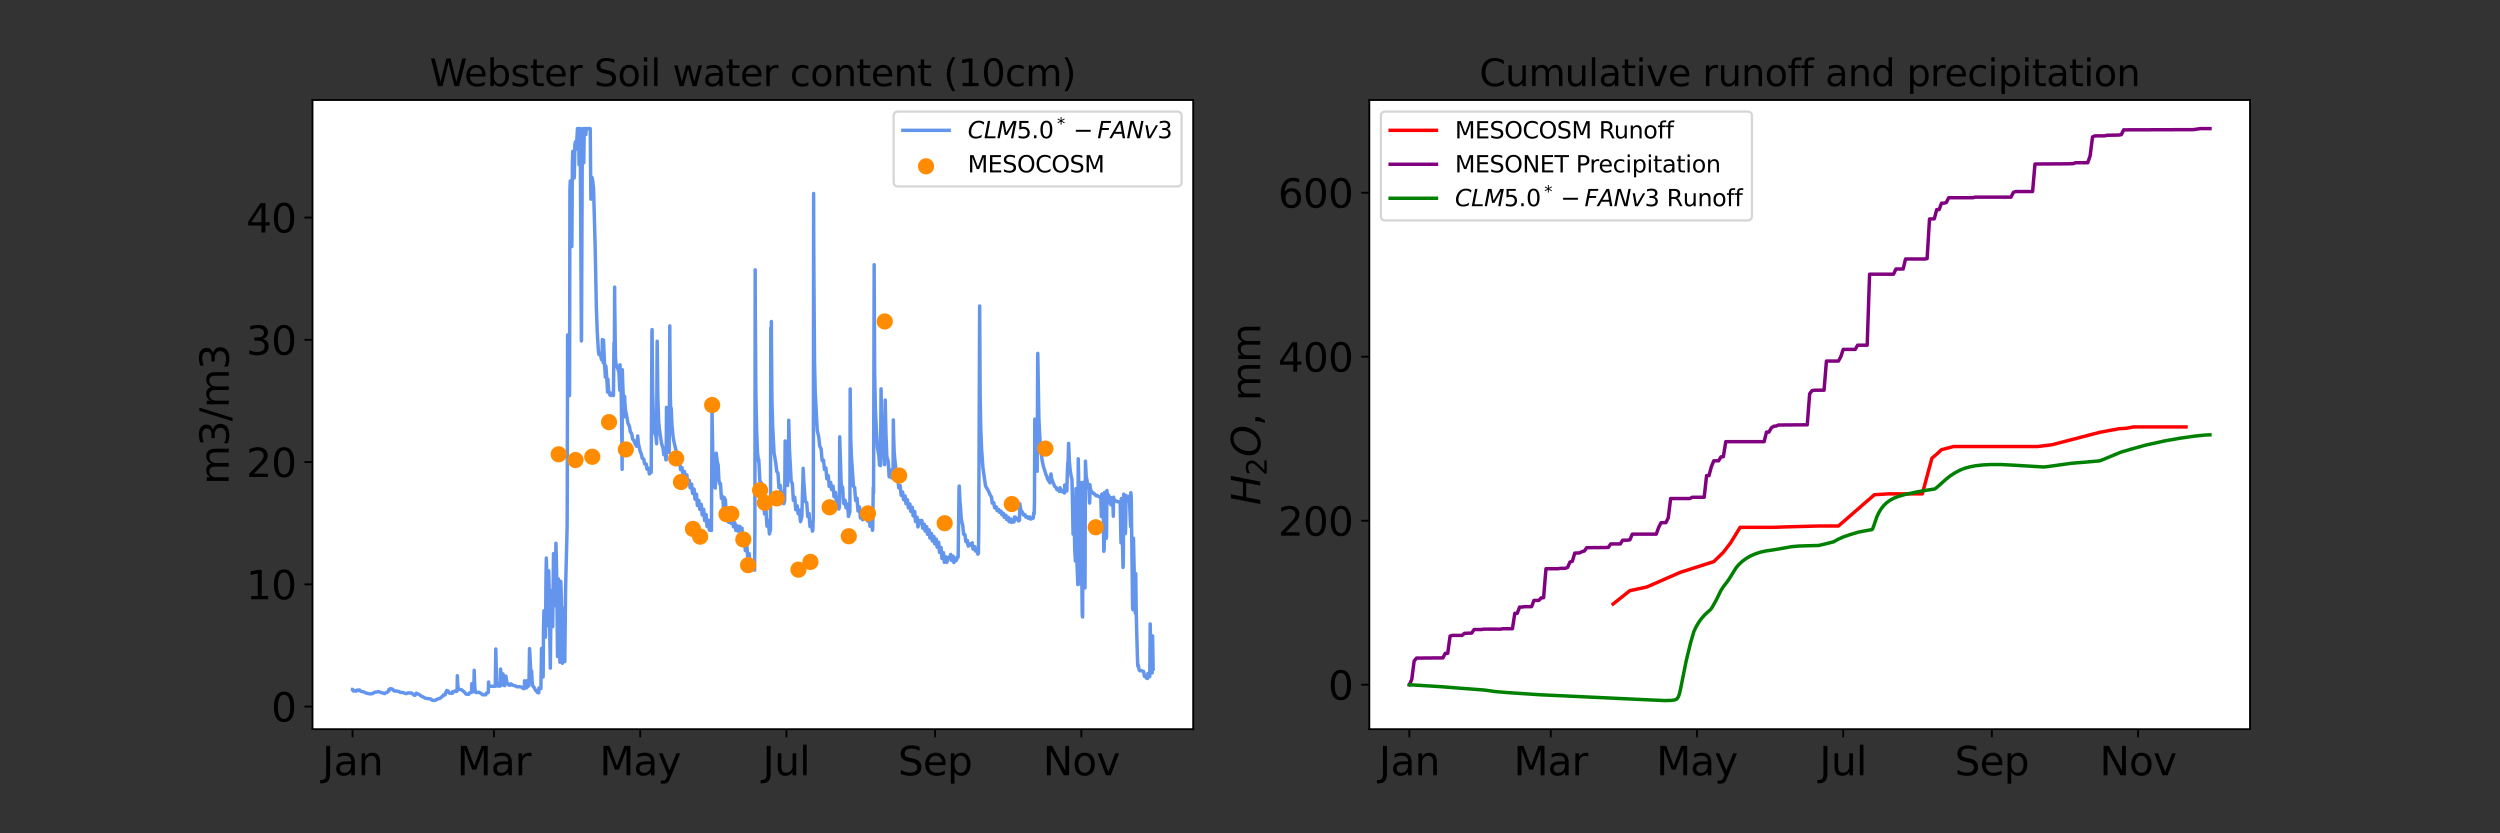 <?xml version="1.0" encoding="utf-8" standalone="no"?>
<!DOCTYPE svg PUBLIC "-//W3C//DTD SVG 1.1//EN"
  "http://www.w3.org/Graphics/SVG/1.1/DTD/svg11.dtd">
<svg xmlns:xlink="http://www.w3.org/1999/xlink" width="1080pt" height="360pt" viewBox="0 0 1080 360" xmlns="http://www.w3.org/2000/svg" version="1.1">
 <rect x="0" y="0" width="1080" height="360" fill="#333333" stroke="none"/>
 <defs>
  <style type="text/css">*{stroke-linejoin: round; stroke-linecap: butt}</style>
 </defs>
 <g id="figure_1">
  <g id="patch_1">
   <path d="M 0 360 
L 1080 360 
L 1080 0 
L 0 0 
L 0 360 
z
" style="fill: none"/>
  </g>
  <g id="axes_1">
   <g id="patch_2">
    <path d="M 135 315 
L 515.455 315 
L 515.455 43.2 
L 135 43.2 
z
" style="fill: #ffffff"/>
   </g>
   <g id="line2d_1">
    <path d="M 152.293 297.861 
L 152.379 297.863 
L 152.682 298.488 
L 153.415 298.456 
L 153.717 298.607 
L 154.062 298.416 
L 154.149 298.129 
L 154.192 298.151 
L 154.365 298.275 
L 154.538 298.28 
L 154.624 298.178 
L 154.839 298.087 
L 154.969 298.223 
L 155.271 298.045 
L 155.745 298.583 
L 157.428 299.008 
L 157.86 299.281 
L 158.81 299.547 
L 159.155 299.627 
L 159.716 299.735 
L 160.19 299.74 
L 160.493 299.697 
L 161.053 299.613 
L 161.658 299.12 
L 163.556 298.773 
L 163.859 298.888 
L 164.118 299.016 
L 166.189 299.623 
L 166.404 299.433 
L 166.749 299.265 
L 167.354 298.998 
L 167.785 298.65 
L 167.914 298.54 
L 167.958 297.892 
L 168.044 297.971 
L 168.39 297.971 
L 168.562 297.508 
L 169.209 297.567 
L 169.468 297.803 
L 169.727 297.825 
L 170.029 298.341 
L 170.288 298.468 
L 171.238 298.523 
L 171.453 298.581 
L 172.23 298.686 
L 172.618 298.979 
L 173.093 299.094 
L 173.524 299.14 
L 174.042 299.151 
L 174.474 299.355 
L 175.207 299.588 
L 175.596 299.651 
L 176.2 299.348 
L 177.149 299.35 
L 177.926 299.428 
L 178.962 300.36 
L 179.307 300.379 
L 179.565 300.054 
L 179.824 299.442 
L 181.162 300.074 
L 181.853 300.602 
L 182.025 300.742 
L 182.284 300.89 
L 183.104 301.253 
L 183.536 301.57 
L 184.831 301.802 
L 186.168 301.97 
L 186.6 302.46 
L 186.902 302.53 
L 188.024 302.558 
L 188.326 302.285 
L 189.491 301.831 
L 189.966 301.781 
L 191.087 300.799 
L 191.304 300.751 
L 191.476 300.27 
L 192.166 300.214 
L 192.339 300.118 
L 192.511 299.103 
L 192.9 299.089 
L 193.029 298.285 
L 193.073 298.378 
L 193.375 298.441 
L 193.59 298.49 
L 193.935 299.26 
L 194.238 299.448 
L 195.446 299.486 
L 195.576 298.77 
L 195.618 298.779 
L 196.266 298.791 
L 196.482 298.715 
L 196.654 298.43 
L 197.042 298.532 
L 197.259 298.674 
L 197.431 298.574 
L 197.474 298.156 
L 197.56 291.926 
L 197.647 294.269 
L 197.906 297.213 
L 198.121 297.779 
L 198.424 297.799 
L 199.243 297.903 
L 200.366 298.789 
L 200.711 299.067 
L 201.228 299.788 
L 201.531 299.902 
L 202.523 299.917 
L 202.738 299.359 
L 203.602 299.126 
L 203.688 299.077 
L 203.732 298.431 
L 203.818 295.338 
L 203.861 295.758 
L 204.033 297.96 
L 204.292 298.697 
L 204.508 298.791 
L 204.638 298.791 
L 204.68 298.453 
L 204.853 289.572 
L 204.897 291.083 
L 205.156 297.587 
L 205.544 299.114 
L 205.759 299.174 
L 206.58 299.129 
L 206.839 299.038 
L 207.14 299.121 
L 208.046 299.795 
L 208.478 300.118 
L 208.866 300.164 
L 209.859 300.153 
L 210.118 299.413 
L 210.808 299.249 
L 210.938 299.04 
L 211.067 294.632 
L 211.153 295.703 
L 211.326 296.452 
L 211.629 296.472 
L 213.915 296.483 
L 213.959 295.843 
L 214.174 280.375 
L 214.347 286.873 
L 214.563 295.493 
L 214.822 296.293 
L 215.037 296.398 
L 215.124 296.39 
L 215.21 295.25 
L 215.296 295.266 
L 215.383 295.375 
L 215.598 296.162 
L 215.857 296.442 
L 216.073 296.356 
L 216.16 293.018 
L 216.246 289.027 
L 216.289 289.073 
L 216.548 293.481 
L 216.763 295.588 
L 216.979 295.912 
L 217.152 295.876 
L 217.281 291.112 
L 217.411 291.579 
L 217.626 295.304 
L 217.885 296.204 
L 218.014 296.2 
L 218.144 295.881 
L 218.187 295.881 
L 218.49 292.083 
L 218.532 292.083 
L 219.05 295.366 
L 219.568 295.402 
L 219.827 295.934 
L 220.086 296.024 
L 220.302 296.024 
L 220.474 295.454 
L 220.863 295.485 
L 221.121 295.857 
L 221.812 296.058 
L 222.374 296.248 
L 222.804 296.355 
L 223.107 296.661 
L 224.013 296.689 
L 224.531 296.677 
L 225.092 296.775 
L 225.308 296.895 
L 225.437 296.924 
L 225.955 297.426 
L 226.473 297.493 
L 226.516 297.322 
L 226.602 294.099 
L 226.646 294.166 
L 226.947 296.639 
L 227.249 297.138 
L 227.508 297.148 
L 227.552 297.01 
L 227.638 294.098 
L 227.681 294.131 
L 227.767 294.177 
L 228.07 296.213 
L 228.242 296.426 
L 228.329 296.067 
L 228.371 296.177 
L 228.458 296.285 
L 228.501 295.855 
L 228.759 280.21 
L 228.803 280.632 
L 229.277 289.864 
L 229.666 289.864 
L 229.882 294.401 
L 230.098 296.146 
L 230.356 296.578 
L 230.659 296.832 
L 231.349 298.209 
L 231.737 298.489 
L 232.083 299.08 
L 232.471 299.27 
L 232.73 299.3 
L 232.816 297.22 
L 232.86 297.263 
L 233.248 297.511 
L 233.549 297.545 
L 233.636 297.513 
L 233.679 296.784 
L 233.938 280.13 
L 234.154 288.476 
L 234.284 290.722 
L 234.37 290.731 
L 234.413 290.942 
L 234.585 292.434 
L 234.629 292.441 
L 234.802 271.519 
L 234.973 263.869 
L 235.06 264.68 
L 235.491 272.09 
L 235.664 275.256 
L 235.837 251.518 
L 236.009 241.064 
L 236.182 246.548 
L 236.7 270.34 
L 236.743 268.38 
L 237.045 246.592 
L 237.261 255.442 
L 237.52 274.27 
L 237.736 288.637 
L 237.822 279.956 
L 238.08 255.125 
L 238.167 256.338 
L 238.771 270.728 
L 239.116 239.144 
L 239.16 239.76 
L 239.677 256.42 
L 239.807 261.66 
L 239.85 259.843 
L 240.152 234.692 
L 240.325 240.215 
L 240.54 252.341 
L 240.843 283.597 
L 240.886 281.142 
L 241.145 251.094 
L 241.187 250.045 
L 241.231 250.527 
L 241.49 259.274 
L 241.705 274.019 
L 241.878 286.07 
L 241.922 284.743 
L 242.223 251.123 
L 242.267 251.393 
L 242.525 258.712 
L 242.741 273.155 
L 242.914 286.436 
L 242.957 286.543 
L 243.259 262.769 
L 243.302 263.439 
L 243.605 275.178 
L 243.82 285.46 
L 243.95 285.833 
L 243.993 285.727 
L 244.079 278.023 
L 244.338 254.026 
L 244.985 228.088 
L 245.029 222.229 
L 245.201 144.688 
L 245.244 144.965 
L 245.977 170.923 
L 246.021 170.399 
L 246.064 162.075 
L 246.194 82.036 
L 246.366 78.155 
L 246.539 88.572 
L 246.841 102.296 
L 247.013 106.516 
L 247.057 104.109 
L 247.272 70.626 
L 247.445 65.372 
L 247.574 68.246 
L 247.618 67.697 
L 247.66 66.58 
L 247.704 67.063 
L 248.049 76.88 
L 248.092 76.503 
L 248.351 62.515 
L 248.567 61.268 
L 248.653 61.992 
L 248.869 64.48 
L 248.912 64.189 
L 248.998 63.21 
L 249.473 55.555 
L 249.861 55.555 
L 249.905 55.75 
L 250.034 61.708 
L 250.163 71.114 
L 250.336 55.555 
L 250.552 55.555 
L 250.595 55.97 
L 250.725 70.426 
L 251.156 147.291 
L 251.199 147.015 
L 251.588 55.555 
L 251.76 55.598 
L 251.846 57.785 
L 252.191 70.319 
L 252.408 55.555 
L 252.968 55.555 
L 253.012 55.738 
L 253.098 58.101 
L 253.141 57.109 
L 253.27 55.555 
L 254.953 55.555 
L 254.997 56.391 
L 255.169 77.485 
L 255.256 86.041 
L 255.298 83.113 
L 255.515 76.807 
L 255.557 77.036 
L 255.601 76.966 
L 255.687 76.611 
L 255.73 76.648 
L 255.816 76.833 
L 256.033 78.075 
L 256.421 81.56 
L 257.111 106.691 
L 257.629 132.862 
L 258.017 143.531 
L 258.492 151.388 
L 258.708 153.131 
L 258.837 153.044 
L 259.01 152.901 
L 259.226 153.119 
L 259.484 153.567 
L 259.829 155.306 
L 259.959 155.454 
L 260.088 154.98 
L 260.218 146.695 
L 260.261 149.359 
L 260.477 155.242 
L 260.606 156.721 
L 260.736 146.978 
L 260.779 148.451 
L 261.211 158.668 
L 261.297 159.307 
L 261.512 162.944 
L 261.599 157.933 
L 261.771 158.341 
L 262.074 162.733 
L 262.289 165.935 
L 262.462 169.393 
L 262.505 169.276 
L 262.548 169.281 
L 262.635 163.846 
L 262.677 165.314 
L 262.936 168.817 
L 263.195 169.644 
L 263.412 170.076 
L 263.454 170.64 
L 263.498 170.127 
L 263.541 169.599 
L 263.627 169.755 
L 263.93 170.863 
L 264.059 170.771 
L 264.36 170.578 
L 264.706 170.526 
L 264.965 170.882 
L 265.008 170.88 
L 265.224 148.915 
L 265.267 148.141 
L 265.396 154.24 
L 265.525 124.039 
L 265.569 131.633 
L 265.871 154.236 
L 266.087 157.054 
L 266.389 157.958 
L 266.95 159.432 
L 267.381 160.815 
L 267.726 168.549 
L 267.77 166.441 
L 267.856 157.574 
L 267.899 159.299 
L 268.158 163.091 
L 268.244 164.61 
L 268.417 173.274 
L 268.762 202.763 
L 268.849 159.718 
L 268.935 163.291 
L 269.194 169.664 
L 269.539 175.344 
L 269.712 180.052 
L 269.755 179.581 
L 269.798 179.243 
L 269.841 171.254 
L 269.927 173.485 
L 270.186 177.126 
L 270.661 179.413 
L 270.963 180.991 
L 271.222 182.635 
L 271.912 184.2 
L 272.301 186.482 
L 272.733 187.146 
L 272.948 187.566 
L 273.293 189.674 
L 273.725 190.175 
L 274.07 190.998 
L 274.416 191.813 
L 274.976 192.802 
L 275.235 189.965 
L 275.364 191.368 
L 275.494 188.349 
L 275.537 188.891 
L 275.796 191.541 
L 276.529 194.952 
L 277.134 196.356 
L 277.436 197.937 
L 277.867 198.191 
L 278.083 198.327 
L 278.17 198.755 
L 278.471 200.384 
L 278.73 200.359 
L 279.162 200.453 
L 279.507 202.682 
L 279.55 202.672 
L 280.154 202.27 
L 280.241 202.73 
L 280.5 204.677 
L 280.543 204.742 
L 280.586 204.706 
L 281.233 203.812 
L 281.319 204.073 
L 281.622 143.915 
L 281.708 142.383 
L 281.924 168.214 
L 282.226 178.565 
L 282.657 185.172 
L 282.873 187.22 
L 282.916 186.325 
L 283.002 186.432 
L 283.132 187.917 
L 283.175 187.713 
L 283.261 187.547 
L 283.65 191.707 
L 283.866 148.788 
L 283.908 147.406 
L 284.167 170.853 
L 284.556 182.182 
L 284.858 185.36 
L 285.808 191.668 
L 286.412 193.505 
L 286.757 196.366 
L 287.404 196.557 
L 287.663 198.655 
L 287.792 198.635 
L 287.922 175.999 
L 287.965 178.148 
L 288.181 186.862 
L 288.526 190.963 
L 288.871 194.77 
L 289.087 195.477 
L 289.26 162.669 
L 289.346 140.793 
L 289.389 150.502 
L 289.605 172.096 
L 289.864 180.915 
L 289.993 176.372 
L 290.036 177.762 
L 290.295 183.758 
L 290.727 188.32 
L 291.158 190.876 
L 291.978 194.361 
L 292.626 196.064 
L 293.014 200.004 
L 293.532 199.53 
L 293.618 199.54 
L 293.705 200.226 
L 294.006 202.892 
L 294.136 202.708 
L 294.611 202.093 
L 294.653 202.067 
L 294.74 202.865 
L 294.912 204.26 
L 294.999 204.235 
L 295.603 203.703 
L 295.689 203.698 
L 295.776 204.281 
L 296.035 205.98 
L 296.121 205.956 
L 296.639 205.253 
L 296.725 205.196 
L 296.854 206.599 
L 297.113 208.878 
L 297.243 208.606 
L 297.76 207.498 
L 297.847 208.221 
L 298.106 210.589 
L 298.149 210.733 
L 298.192 210.706 
L 298.796 209.169 
L 298.926 210.801 
L 299.185 213.154 
L 299.314 212.814 
L 299.832 211.257 
L 299.919 212.14 
L 300.22 215.652 
L 300.307 215.49 
L 300.867 213.467 
L 300.954 214.419 
L 301.256 218.345 
L 301.343 218.208 
L 301.903 216.16 
L 301.99 216.902 
L 302.291 220.039 
L 302.378 219.901 
L 302.939 217.872 
L 302.982 218.089 
L 303.327 222.441 
L 303.371 222.426 
L 303.63 221.398 
L 303.974 220.006 
L 304.018 220.195 
L 304.406 224.913 
L 304.622 224.008 
L 305.01 222.294 
L 305.054 222.462 
L 305.442 227.45 
L 305.485 227.331 
L 306.046 224.74 
L 306.089 224.885 
L 306.434 229.045 
L 306.478 229.037 
L 306.693 228.187 
L 307.081 226.317 
L 307.125 226.438 
L 307.34 229.16 
L 307.599 177.337 
L 307.902 194.886 
L 308.549 209.608 
L 308.894 210.633 
L 309.023 210.857 
L 309.282 198.194 
L 309.412 195.754 
L 309.455 196.212 
L 309.93 199.838 
L 310.232 200.739 
L 310.577 207.617 
L 310.836 208.787 
L 311.138 209.384 
L 311.182 209.306 
L 311.224 208.857 
L 311.268 209.231 
L 311.656 215.29 
L 311.785 215.208 
L 312.26 214.619 
L 312.347 215.858 
L 312.562 220.046 
L 312.778 214.818 
L 312.821 214.867 
L 313.036 215.505 
L 313.339 215.803 
L 313.727 221.186 
L 313.857 221.004 
L 314.331 219.816 
L 314.375 220.079 
L 314.719 225.618 
L 314.849 225.281 
L 315.367 223.388 
L 315.454 223.557 
L 315.54 224.072 
L 315.755 226.047 
L 315.799 226.038 
L 316.143 225.089 
L 316.446 224.411 
L 316.575 225.3 
L 316.834 227.574 
L 317.007 227.163 
L 317.438 225.812 
L 317.482 225.938 
L 317.87 229.116 
L 318.043 228.637 
L 318.474 227.151 
L 318.517 227.28 
L 318.776 229.473 
L 318.949 229.114 
L 319.553 227.359 
L 319.682 227.784 
L 319.941 229.579 
L 319.985 229.533 
L 320.244 228.933 
L 320.545 228.147 
L 320.675 229.981 
L 320.977 233.583 
L 321.192 232.988 
L 321.581 231.693 
L 321.71 233.906 
L 321.969 237.889 
L 322.056 237.795 
L 322.616 235.661 
L 322.66 235.826 
L 323.048 241.62 
L 323.351 240.505 
L 323.652 239.2 
L 323.739 240.348 
L 324.04 244.953 
L 324.084 244.945 
L 324.386 243.829 
L 324.688 242.555 
L 324.731 242.788 
L 325.076 246.122 
L 325.12 246.075 
L 325.464 244.639 
L 325.723 243.531 
L 325.896 245.209 
L 325.982 246.292 
L 326.112 226.476 
L 326.241 116.583 
L 326.285 134.445 
L 326.544 170.678 
L 326.888 186.515 
L 327.234 195.481 
L 327.709 199.394 
L 327.752 199.402 
L 327.795 198.593 
L 327.838 199.358 
L 328.27 207.88 
L 328.83 208.49 
L 329.262 216.431 
L 329.348 216.264 
L 329.824 215.118 
L 329.866 215.163 
L 330.298 222.062 
L 330.384 221.801 
L 330.902 220.081 
L 331.334 227.318 
L 331.42 227.021 
L 331.937 224.891 
L 331.981 225.308 
L 332.369 230.667 
L 332.413 230.539 
L 332.844 228.707 
L 332.973 141.659 
L 333.016 152.249 
L 333.102 167.809 
L 333.232 138.887 
L 333.275 149.641 
L 333.491 173.416 
L 333.793 184.178 
L 334.397 195.641 
L 334.785 197.923 
L 335.131 200.049 
L 335.562 203.692 
L 336.08 204.356 
L 336.512 210.697 
L 336.598 210.519 
L 337.116 209.737 
L 337.289 211.49 
L 337.548 213.978 
L 338.151 212.64 
L 338.195 212.789 
L 338.368 215.2 
L 338.583 217.616 
L 338.886 216.73 
L 338.928 216.602 
L 338.972 216.004 
L 339.187 190.502 
L 339.274 195.191 
L 339.575 206.415 
L 339.834 208.325 
L 340.223 209.726 
L 340.482 190.913 
L 340.569 194.512 
L 340.611 196.015 
L 340.74 181.537 
L 340.784 183.775 
L 341.043 194.12 
L 341.82 208.218 
L 342.294 208.822 
L 342.726 216.138 
L 342.812 215.952 
L 343.33 214.819 
L 343.761 220.217 
L 343.805 220.107 
L 344.365 218.476 
L 344.495 219.241 
L 344.797 221.932 
L 345.142 221.059 
L 345.401 220.429 
L 345.617 223.522 
L 345.833 225.353 
L 346.135 224.317 
L 346.394 223.084 
L 346.783 209.354 
L 346.825 209.047 
L 346.954 202.315 
L 346.998 203.196 
L 347.257 208.187 
L 347.689 214.162 
L 347.904 216.618 
L 348.163 216.921 
L 348.508 217.157 
L 348.94 223.143 
L 349.069 222.918 
L 349.544 221.886 
L 349.76 225.757 
L 349.932 227.497 
L 350.019 227.341 
L 350.579 225.59 
L 350.752 227.711 
L 350.968 229.46 
L 351.055 229.316 
L 351.141 229.062 
L 351.356 223.16 
L 351.485 83.589 
L 351.529 102.047 
L 351.658 125.757 
L 351.874 156.126 
L 352.176 169.194 
L 352.608 177.507 
L 352.824 182.015 
L 353.082 186.093 
L 353.686 188.662 
L 354.118 192.706 
L 354.592 193.649 
L 354.722 193.954 
L 355.154 199.011 
L 355.197 198.95 
L 355.456 198.708 
L 355.715 198.708 
L 355.758 198.756 
L 356.146 202.783 
L 356.233 202.659 
L 356.578 202.171 
L 356.793 202.122 
L 357.182 206.821 
L 357.269 206.67 
L 357.657 205.716 
L 357.829 205.473 
L 358.002 207.872 
L 358.217 210.187 
L 358.304 209.996 
L 358.779 208.577 
L 358.865 208.416 
L 359.253 211.512 
L 359.296 211.419 
L 359.814 210.111 
L 359.9 210.038 
L 360.289 214.602 
L 360.376 214.42 
L 360.936 212.745 
L 361.109 214.777 
L 361.324 216.885 
L 361.411 216.714 
L 361.972 214.873 
L 362.144 217.495 
L 362.36 219.925 
L 362.447 219.726 
L 362.619 219.008 
L 362.748 188.709 
L 362.835 191.995 
L 363.396 209.026 
L 363.612 209.93 
L 363.957 210.562 
L 364.043 210.688 
L 364.259 215.156 
L 364.431 217.514 
L 364.475 217.569 
L 364.518 217.479 
L 365.079 216.117 
L 365.467 219.404 
L 365.554 219.278 
L 366.114 217.748 
L 366.244 219.428 
L 366.546 223.109 
L 367.064 221.332 
L 367.15 221.017 
L 367.279 168.028 
L 367.323 172.468 
L 367.538 189.862 
L 367.841 197.605 
L 368.703 210.055 
L 369.092 210.529 
L 369.221 210.609 
L 369.394 213.302 
L 369.653 216.262 
L 369.955 215.761 
L 370.257 215.263 
L 370.43 218.136 
L 370.645 220.722 
L 370.732 220.596 
L 371.293 218.974 
L 371.422 220.474 
L 371.681 223.767 
L 371.724 223.761 
L 372.328 221.695 
L 372.372 221.9 
L 372.631 224.531 
L 372.674 224.493 
L 372.804 224.195 
L 373.407 222.453 
L 373.493 222.441 
L 373.752 223.084 
L 373.839 222.959 
L 374.399 221.797 
L 374.486 222.493 
L 374.788 225.081 
L 374.875 224.975 
L 375.435 223.575 
L 375.565 225.186 
L 375.824 227.334 
L 375.911 227.19 
L 376.341 225.667 
L 376.471 225.174 
L 376.558 225.669 
L 376.903 229.098 
L 376.989 228.876 
L 377.032 227.523 
L 377.248 210.599 
L 377.377 213.064 
L 377.636 114.348 
L 377.852 160.923 
L 378.154 176.427 
L 378.542 184.725 
L 379.06 193.354 
L 379.665 196.919 
L 379.966 200.91 
L 380.139 201.019 
L 380.355 201.176 
L 380.613 168.012 
L 380.916 182.718 
L 381.175 189.219 
L 381.563 193.412 
L 381.693 194.607 
L 382.081 200.691 
L 382.167 200.739 
L 382.426 172.84 
L 382.469 176.018 
L 382.728 187.312 
L 383.117 197.23 
L 383.634 199.015 
L 383.72 199.232 
L 383.85 201.681 
L 384.109 205.93 
L 384.152 205.972 
L 384.196 205.896 
L 384.627 205.236 
L 384.67 205.198 
L 384.756 203.037 
L 384.8 203.264 
L 385.144 206.399 
L 385.317 206.381 
L 385.749 206.374 
L 385.792 206.379 
L 385.921 181.411 
L 386.008 186.755 
L 386.267 195.168 
L 386.612 199.031 
L 386.914 201.718 
L 387.216 206.081 
L 387.389 206.212 
L 387.863 206.259 
L 387.993 207.899 
L 388.251 210.76 
L 388.338 210.67 
L 388.769 209.946 
L 388.899 209.82 
L 389.072 211.99 
L 389.287 213.964 
L 389.374 213.856 
L 389.934 212.543 
L 390.064 213.717 
L 390.323 215.897 
L 390.41 215.749 
L 390.97 214.232 
L 391.014 214.301 
L 391.358 217.588 
L 391.402 217.548 
L 392.006 215.894 
L 392.049 216.069 
L 392.394 219.389 
L 392.481 219.291 
L 393.085 217.737 
L 393.43 220.92 
L 393.517 220.782 
L 394.121 219.14 
L 394.465 222.875 
L 394.552 222.728 
L 395.113 220.989 
L 395.156 221.016 
L 395.501 225.323 
L 395.545 225.291 
L 396.148 223.421 
L 396.192 223.457 
L 396.537 227.628 
L 396.58 227.589 
L 397.098 225.932 
L 397.228 225.576 
L 397.271 225.61 
L 397.357 224.834 
L 397.401 225.16 
L 397.616 226.005 
L 398.22 224.832 
L 398.263 224.868 
L 398.608 228.192 
L 398.652 228.168 
L 399.126 226.845 
L 399.299 226.443 
L 399.644 229.427 
L 399.731 229.296 
L 400.335 227.549 
L 400.679 230.827 
L 400.766 230.676 
L 401.327 228.896 
L 401.37 228.91 
L 401.715 232.432 
L 401.759 232.392 
L 402.406 230.466 
L 402.751 233.686 
L 402.794 233.648 
L 403.442 231.728 
L 403.786 234.941 
L 403.873 234.793 
L 404.477 232.905 
L 404.822 236.399 
L 404.909 236.246 
L 405.513 234.27 
L 405.858 238.636 
L 405.945 238.464 
L 406.505 236.475 
L 406.549 236.547 
L 406.893 241.234 
L 406.937 241.175 
L 407.411 239.346 
L 407.584 238.758 
L 407.929 242.907 
L 407.973 242.85 
L 408.62 240.535 
L 408.965 242.959 
L 409.138 242.568 
L 409.741 240.779 
L 409.785 240.905 
L 410 241.386 
L 410.217 240.826 
L 410.691 239.513 
L 411.036 242.124 
L 411.123 241.958 
L 411.727 240.246 
L 412.072 243.022 
L 412.115 242.974 
L 412.762 241.108 
L 412.806 241.387 
L 412.978 242.238 
L 413.065 242.153 
L 413.798 240.306 
L 413.842 240.431 
L 413.928 240.645 
L 414.057 230.12 
L 414.316 210.114 
L 414.359 210.161 
L 414.402 209.977 
L 414.79 218.178 
L 414.834 217.631 
L 414.877 218.399 
L 415.266 224.134 
L 415.697 226.145 
L 415.869 226.746 
L 416.301 230.817 
L 416.69 231.004 
L 416.905 231.02 
L 417.078 232.916 
L 417.25 234.021 
L 417.379 234.01 
L 417.897 233.51 
L 417.941 233.461 
L 418.114 235.226 
L 418.286 235.941 
L 418.415 235.824 
L 418.976 234.954 
L 419.02 235.005 
L 419.192 235.5 
L 419.321 235.362 
L 420.012 234.482 
L 420.185 236.402 
L 420.357 237.227 
L 420.53 237.007 
L 421.048 236.12 
L 421.177 236.92 
L 421.393 238.068 
L 421.48 238 
L 422.083 236.87 
L 422.428 239.399 
L 422.515 239.307 
L 422.687 238.938 
L 422.817 228.755 
L 423.205 132.181 
L 423.422 170.434 
L 423.68 184.923 
L 424.025 193.61 
L 424.629 202.118 
L 425.752 209.882 
L 426.399 211.152 
L 426.485 211.094 
L 427.089 212.367 
L 427.348 212.789 
L 427.65 213.68 
L 428.341 214.73 
L 428.642 217.362 
L 429.16 217.24 
L 429.333 217.184 
L 429.463 218.183 
L 429.678 219.357 
L 429.851 219.247 
L 430.369 218.929 
L 430.455 219.292 
L 430.714 220.536 
L 430.93 220.384 
L 431.448 220.096 
L 431.577 220.807 
L 431.707 221.288 
L 431.749 221.275 
L 431.966 221.14 
L 432.44 220.804 
L 432.484 220.877 
L 432.828 222.421 
L 433.519 221.747 
L 433.821 223.487 
L 433.864 223.466 
L 434.555 222.607 
L 434.856 224.413 
L 435.029 224.2 
L 435.591 223.474 
L 435.892 225.376 
L 436.065 225.097 
L 436.626 224.194 
L 436.928 225.648 
L 437.101 225.396 
L 437.618 224.591 
L 437.662 224.622 
L 437.921 225.524 
L 438.093 225.377 
L 438.266 223.338 
L 438.352 223.43 
L 438.611 223.438 
L 438.698 223.433 
L 438.999 224.372 
L 439.387 224.135 
L 439.733 223.966 
L 440.035 225.072 
L 440.078 225.055 
L 440.423 224.736 
L 440.552 217.618 
L 440.639 218.225 
L 440.941 220.006 
L 441.287 220.853 
L 441.675 221.284 
L 441.847 221.534 
L 442.106 222.447 
L 442.452 222.531 
L 442.711 222.428 
L 442.84 222.381 
L 442.97 222.936 
L 443.142 223.372 
L 443.487 223.332 
L 443.918 223.233 
L 444.177 223.882 
L 444.48 223.759 
L 444.912 223.345 
L 444.954 223.446 
L 445.213 224.259 
L 445.515 224.131 
L 446.249 223.838 
L 446.378 223.79 
L 446.551 221.563 
L 446.594 221.699 
L 446.766 221.946 
L 446.896 216.481 
L 447.025 181.079 
L 447.069 183.731 
L 447.328 197.558 
L 447.414 199.744 
L 447.457 198.694 
L 447.673 196.388 
L 448.061 203.593 
L 448.277 153.662 
L 448.32 152.656 
L 448.795 180.686 
L 449.054 186.049 
L 449.27 190.053 
L 449.701 195.183 
L 450.262 199.241 
L 450.78 201.608 
L 451.945 205.262 
L 452.204 205.723 
L 452.506 206.855 
L 453.326 208.181 
L 453.498 208.493 
L 453.628 208.593 
L 453.844 205.95 
L 454.016 204.736 
L 454.06 205.017 
L 454.404 207.022 
L 454.793 208.119 
L 455.398 209.549 
L 455.57 210.057 
L 456.217 210.581 
L 456.346 210.806 
L 456.605 211.577 
L 457.21 211.704 
L 457.382 211.737 
L 457.641 212.276 
L 457.77 212.326 
L 457.9 210.689 
L 457.987 210.916 
L 458.288 211.484 
L 458.418 211.585 
L 458.677 212.393 
L 459.108 212.462 
L 459.411 212.386 
L 459.799 212.98 
L 459.842 213.003 
L 459.971 209.496 
L 460.015 209.648 
L 460.274 210.955 
L 460.662 211.827 
L 460.877 212.141 
L 461.094 204.244 
L 461.266 199.807 
L 461.395 200.844 
L 461.612 191.717 
L 461.654 191.524 
L 462 199.822 
L 462.388 203.716 
L 462.863 206.296 
L 463.078 207.073 
L 463.251 213.994 
L 463.553 230.738 
L 463.596 227.404 
L 463.769 215.048 
L 463.812 215.922 
L 463.984 223.055 
L 464.287 237.431 
L 464.589 242.393 
L 464.805 211.07 
L 464.891 214.604 
L 465.279 244.042 
L 465.625 252.554 
L 465.797 198.202 
L 465.84 199.65 
L 465.97 206.133 
L 466.358 239.31 
L 466.66 252.249 
L 466.832 208.509 
L 466.919 214.461 
L 467.523 265.346 
L 467.653 266.545 
L 467.696 266.414 
L 467.912 208.371 
L 467.955 209.379 
L 468.041 213.55 
L 468.559 251.439 
L 468.688 253.995 
L 468.732 253.902 
L 468.904 199.224 
L 468.991 200.94 
L 469.292 206.825 
L 469.336 206.743 
L 469.379 206.374 
L 469.422 206.628 
L 469.767 208.599 
L 470.457 211.625 
L 470.716 217.328 
L 470.803 215.574 
L 470.846 209.372 
L 470.933 210.523 
L 471.148 211.616 
L 471.493 212.276 
L 471.968 212.787 
L 472.184 213.091 
L 472.443 213.059 
L 472.615 213.196 
L 473.478 214.154 
L 473.737 214.14 
L 473.996 213.99 
L 474.384 214.425 
L 474.816 214.592 
L 475.075 214.642 
L 475.464 215.004 
L 475.55 215.138 
L 475.722 221.18 
L 475.765 223.138 
L 475.808 222.36 
L 475.981 213.428 
L 476.067 214.065 
L 476.326 214.802 
L 476.499 215.214 
L 476.585 218.539 
L 476.844 238.156 
L 476.93 237.732 
L 477.017 237.326 
L 477.147 212.722 
L 477.189 213.224 
L 477.405 215.416 
L 477.794 230.15 
L 477.88 232.583 
L 477.923 232.388 
L 477.966 232.142 
L 478.053 228.676 
L 478.182 211.915 
L 478.225 212.502 
L 478.484 213.824 
L 478.7 214.682 
L 478.872 217.179 
L 478.959 213.931 
L 479.045 214.269 
L 479.563 215.34 
L 479.692 215.445 
L 479.822 216.952 
L 479.908 218.096 
L 479.951 217.502 
L 480.081 214.99 
L 480.124 215.147 
L 480.296 215.542 
L 480.598 215.932 
L 480.684 216.03 
L 480.857 220.329 
L 480.943 223.012 
L 481.073 214.792 
L 481.16 215.318 
L 481.505 216.161 
L 481.936 216.455 
L 482.195 216.455 
L 482.238 216.383 
L 482.281 216.431 
L 482.626 216.754 
L 483.058 216.721 
L 483.274 216.716 
L 483.662 217.003 
L 483.878 217.081 
L 483.921 217.549 
L 484.267 234.543 
L 484.396 215.376 
L 484.439 215.741 
L 484.568 216.402 
L 484.741 224.994 
L 485.129 245.155 
L 485.215 244.733 
L 485.302 239.77 
L 485.432 213.48 
L 485.474 213.991 
L 485.82 217.012 
L 485.992 224.405 
L 486.165 230.512 
L 486.209 229.719 
L 486.295 225.918 
L 486.424 214.024 
L 486.51 214.895 
L 486.769 215.839 
L 487.071 216.225 
L 487.33 216.244 
L 487.503 216.358 
L 487.675 216.561 
L 487.805 214.406 
L 487.934 216.523 
L 488.409 227.549 
L 488.539 212.838 
L 488.668 214.408 
L 488.754 218.923 
L 489.272 262.147 
L 489.402 263.363 
L 489.445 263.229 
L 489.574 241.251 
L 489.66 232.508 
L 489.704 234.655 
L 490.351 263.638 
L 490.481 264.946 
L 490.653 247.808 
L 490.696 252.313 
L 490.869 265.672 
L 491.343 283.388 
L 491.516 287.595 
L 491.559 287.81 
L 491.602 287.717 
L 491.732 287.398 
L 491.775 287.481 
L 492.12 289.487 
L 492.423 289.755 
L 493.285 289.763 
L 493.63 289.978 
L 493.976 290.053 
L 494.019 290.065 
L 494.407 292.199 
L 494.623 292.287 
L 495.054 292.401 
L 495.141 292.473 
L 495.4 293.044 
L 495.572 293.12 
L 495.745 293.076 
L 495.788 292.83 
L 495.874 290.949 
L 495.918 291.529 
L 496.133 292.197 
L 496.522 292.38 
L 496.695 292.262 
L 496.824 276.497 
L 496.867 269.543 
L 496.91 270.277 
L 497.212 288.863 
L 497.514 290.737 
L 497.687 290.74 
L 497.73 290.714 
L 497.86 280.136 
L 497.902 274.71 
L 497.946 276.013 
L 498.161 288.982 
L 498.161 288.982 
" clip-path="url(#p2962444ce2)" style="fill: none; stroke: #6495ed; stroke-width: 1.5; stroke-linecap: square"/>
   </g>
   <g id="matplotlib.axis_1">
    <g id="xtick_1">
     <g id="line2d_2">
      <defs>
       <path id="mb75ffd6a77" d="M 0 0 
L 0 3.5 
" style="stroke: #000000; stroke-width: 0.8"/>
      </defs>
      <g>
       <use xlink:href="#mb75ffd6a77" x="152.293" y="315" style="stroke: #000000; stroke-width: 0.8"/>
      </g>
     </g>
     <g id="text_1">
      <!-- Jan -->
      <g transform="translate(139.19 334.917)scale(0.17 -0.17)">
       <defs>
        <path id="DejaVuSans-4a" d="M 628 4666 
L 1259 4666 
L 1259 325 
Q 1259 -519 939 -900 
Q 619 -1281 -91 -1281 
L -331 -1281 
L -331 -750 
L -134 -750 
Q 284 -750 456 -515 
Q 628 -281 628 325 
L 628 4666 
z
" transform="scale(0.016)"/>
        <path id="DejaVuSans-61" d="M 2194 1759 
Q 1497 1759 1228 1600 
Q 959 1441 959 1056 
Q 959 750 1161 570 
Q 1363 391 1709 391 
Q 2188 391 2477 730 
Q 2766 1069 2766 1631 
L 2766 1759 
L 2194 1759 
z
M 3341 1997 
L 3341 0 
L 2766 0 
L 2766 531 
Q 2569 213 2275 61 
Q 1981 -91 1556 -91 
Q 1019 -91 701 211 
Q 384 513 384 1019 
Q 384 1609 779 1909 
Q 1175 2209 1959 2209 
L 2766 2209 
L 2766 2266 
Q 2766 2663 2505 2880 
Q 2244 3097 1772 3097 
Q 1472 3097 1187 3025 
Q 903 2953 641 2809 
L 641 3341 
Q 956 3463 1253 3523 
Q 1550 3584 1831 3584 
Q 2591 3584 2966 3190 
Q 3341 2797 3341 1997 
z
" transform="scale(0.016)"/>
        <path id="DejaVuSans-6e" d="M 3513 2113 
L 3513 0 
L 2938 0 
L 2938 2094 
Q 2938 2591 2744 2837 
Q 2550 3084 2163 3084 
Q 1697 3084 1428 2787 
Q 1159 2491 1159 1978 
L 1159 0 
L 581 0 
L 581 3500 
L 1159 3500 
L 1159 2956 
Q 1366 3272 1645 3428 
Q 1925 3584 2291 3584 
Q 2894 3584 3203 3211 
Q 3513 2838 3513 2113 
z
" transform="scale(0.016)"/>
       </defs>
       <use xlink:href="#DejaVuSans-4a"/>
       <use xlink:href="#DejaVuSans-61" x="29.492"/>
       <use xlink:href="#DejaVuSans-6e" x="90.771"/>
      </g>
     </g>
    </g>
    <g id="xtick_2">
     <g id="line2d_3">
      <g>
       <use xlink:href="#mb75ffd6a77" x="213.397" y="315" style="stroke: #000000; stroke-width: 0.8"/>
      </g>
     </g>
     <g id="text_2">
      <!-- Mar -->
      <g transform="translate(197.36 334.917)scale(0.17 -0.17)">
       <defs>
        <path id="DejaVuSans-4d" d="M 628 4666 
L 1569 4666 
L 2759 1491 
L 3956 4666 
L 4897 4666 
L 4897 0 
L 4281 0 
L 4281 4097 
L 3078 897 
L 2444 897 
L 1241 4097 
L 1241 0 
L 628 0 
L 628 4666 
z
" transform="scale(0.016)"/>
        <path id="DejaVuSans-72" d="M 2631 2963 
Q 2534 3019 2420 3045 
Q 2306 3072 2169 3072 
Q 1681 3072 1420 2755 
Q 1159 2438 1159 1844 
L 1159 0 
L 581 0 
L 581 3500 
L 1159 3500 
L 1159 2956 
Q 1341 3275 1631 3429 
Q 1922 3584 2338 3584 
Q 2397 3584 2469 3576 
Q 2541 3569 2628 3553 
L 2631 2963 
z
" transform="scale(0.016)"/>
       </defs>
       <use xlink:href="#DejaVuSans-4d"/>
       <use xlink:href="#DejaVuSans-61" x="86.279"/>
       <use xlink:href="#DejaVuSans-72" x="147.559"/>
      </g>
     </g>
    </g>
    <g id="xtick_3">
     <g id="line2d_4">
      <g>
       <use xlink:href="#mb75ffd6a77" x="276.573" y="315" style="stroke: #000000; stroke-width: 0.8"/>
      </g>
     </g>
     <g id="text_3">
      <!-- May -->
      <g transform="translate(258.999 334.917)scale(0.17 -0.17)">
       <defs>
        <path id="DejaVuSans-79" d="M 2059 -325 
Q 1816 -950 1584 -1140 
Q 1353 -1331 966 -1331 
L 506 -1331 
L 506 -850 
L 844 -850 
Q 1081 -850 1212 -737 
Q 1344 -625 1503 -206 
L 1606 56 
L 191 3500 
L 800 3500 
L 1894 763 
L 2988 3500 
L 3597 3500 
L 2059 -325 
z
" transform="scale(0.016)"/>
       </defs>
       <use xlink:href="#DejaVuSans-4d"/>
       <use xlink:href="#DejaVuSans-61" x="86.279"/>
       <use xlink:href="#DejaVuSans-79" x="147.559"/>
      </g>
     </g>
    </g>
    <g id="xtick_4">
     <g id="line2d_5">
      <g>
       <use xlink:href="#mb75ffd6a77" x="339.748" y="315" style="stroke: #000000; stroke-width: 0.8"/>
      </g>
     </g>
     <g id="text_4">
      <!-- Jul -->
      <g transform="translate(329.493 334.917)scale(0.17 -0.17)">
       <defs>
        <path id="DejaVuSans-75" d="M 544 1381 
L 544 3500 
L 1119 3500 
L 1119 1403 
Q 1119 906 1312 657 
Q 1506 409 1894 409 
Q 2359 409 2629 706 
Q 2900 1003 2900 1516 
L 2900 3500 
L 3475 3500 
L 3475 0 
L 2900 0 
L 2900 538 
Q 2691 219 2414 64 
Q 2138 -91 1772 -91 
Q 1169 -91 856 284 
Q 544 659 544 1381 
z
M 1991 3584 
L 1991 3584 
z
" transform="scale(0.016)"/>
        <path id="DejaVuSans-6c" d="M 603 4863 
L 1178 4863 
L 1178 0 
L 603 0 
L 603 4863 
z
" transform="scale(0.016)"/>
       </defs>
       <use xlink:href="#DejaVuSans-4a"/>
       <use xlink:href="#DejaVuSans-75" x="29.492"/>
       <use xlink:href="#DejaVuSans-6c" x="92.871"/>
      </g>
     </g>
    </g>
    <g id="xtick_5">
     <g id="line2d_6">
      <g>
       <use xlink:href="#mb75ffd6a77" x="403.959" y="315" style="stroke: #000000; stroke-width: 0.8"/>
      </g>
     </g>
     <g id="text_5">
      <!-- Sep -->
      <g transform="translate(387.937 334.917)scale(0.17 -0.17)">
       <defs>
        <path id="DejaVuSans-53" d="M 3425 4513 
L 3425 3897 
Q 3066 4069 2747 4153 
Q 2428 4238 2131 4238 
Q 1616 4238 1336 4038 
Q 1056 3838 1056 3469 
Q 1056 3159 1242 3001 
Q 1428 2844 1947 2747 
L 2328 2669 
Q 3034 2534 3370 2195 
Q 3706 1856 3706 1288 
Q 3706 609 3251 259 
Q 2797 -91 1919 -91 
Q 1588 -91 1214 -16 
Q 841 59 441 206 
L 441 856 
Q 825 641 1194 531 
Q 1563 422 1919 422 
Q 2459 422 2753 634 
Q 3047 847 3047 1241 
Q 3047 1584 2836 1778 
Q 2625 1972 2144 2069 
L 1759 2144 
Q 1053 2284 737 2584 
Q 422 2884 422 3419 
Q 422 4038 858 4394 
Q 1294 4750 2059 4750 
Q 2388 4750 2728 4690 
Q 3069 4631 3425 4513 
z
" transform="scale(0.016)"/>
        <path id="DejaVuSans-65" d="M 3597 1894 
L 3597 1613 
L 953 1613 
Q 991 1019 1311 708 
Q 1631 397 2203 397 
Q 2534 397 2845 478 
Q 3156 559 3463 722 
L 3463 178 
Q 3153 47 2828 -22 
Q 2503 -91 2169 -91 
Q 1331 -91 842 396 
Q 353 884 353 1716 
Q 353 2575 817 3079 
Q 1281 3584 2069 3584 
Q 2775 3584 3186 3129 
Q 3597 2675 3597 1894 
z
M 3022 2063 
Q 3016 2534 2758 2815 
Q 2500 3097 2075 3097 
Q 1594 3097 1305 2825 
Q 1016 2553 972 2059 
L 3022 2063 
z
" transform="scale(0.016)"/>
        <path id="DejaVuSans-70" d="M 1159 525 
L 1159 -1331 
L 581 -1331 
L 581 3500 
L 1159 3500 
L 1159 2969 
Q 1341 3281 1617 3432 
Q 1894 3584 2278 3584 
Q 2916 3584 3314 3078 
Q 3713 2572 3713 1747 
Q 3713 922 3314 415 
Q 2916 -91 2278 -91 
Q 1894 -91 1617 61 
Q 1341 213 1159 525 
z
M 3116 1747 
Q 3116 2381 2855 2742 
Q 2594 3103 2138 3103 
Q 1681 3103 1420 2742 
Q 1159 2381 1159 1747 
Q 1159 1113 1420 752 
Q 1681 391 2138 391 
Q 2594 391 2855 752 
Q 3116 1113 3116 1747 
z
" transform="scale(0.016)"/>
       </defs>
       <use xlink:href="#DejaVuSans-53"/>
       <use xlink:href="#DejaVuSans-65" x="63.477"/>
       <use xlink:href="#DejaVuSans-70" x="125"/>
      </g>
     </g>
    </g>
    <g id="xtick_6">
     <g id="line2d_7">
      <g>
       <use xlink:href="#mb75ffd6a77" x="467.135" y="315" style="stroke: #000000; stroke-width: 0.8"/>
      </g>
     </g>
     <g id="text_6">
      <!-- Nov -->
      <g transform="translate(450.544 334.917)scale(0.17 -0.17)">
       <defs>
        <path id="DejaVuSans-4e" d="M 628 4666 
L 1478 4666 
L 3547 763 
L 3547 4666 
L 4159 4666 
L 4159 0 
L 3309 0 
L 1241 3903 
L 1241 0 
L 628 0 
L 628 4666 
z
" transform="scale(0.016)"/>
        <path id="DejaVuSans-6f" d="M 1959 3097 
Q 1497 3097 1228 2736 
Q 959 2375 959 1747 
Q 959 1119 1226 758 
Q 1494 397 1959 397 
Q 2419 397 2687 759 
Q 2956 1122 2956 1747 
Q 2956 2369 2687 2733 
Q 2419 3097 1959 3097 
z
M 1959 3584 
Q 2709 3584 3137 3096 
Q 3566 2609 3566 1747 
Q 3566 888 3137 398 
Q 2709 -91 1959 -91 
Q 1206 -91 779 398 
Q 353 888 353 1747 
Q 353 2609 779 3096 
Q 1206 3584 1959 3584 
z
" transform="scale(0.016)"/>
        <path id="DejaVuSans-76" d="M 191 3500 
L 800 3500 
L 1894 563 
L 2988 3500 
L 3597 3500 
L 2284 0 
L 1503 0 
L 191 3500 
z
" transform="scale(0.016)"/>
       </defs>
       <use xlink:href="#DejaVuSans-4e"/>
       <use xlink:href="#DejaVuSans-6f" x="74.805"/>
       <use xlink:href="#DejaVuSans-76" x="135.986"/>
      </g>
     </g>
    </g>
   </g>
   <g id="matplotlib.axis_2">
    <g id="ytick_1">
     <g id="line2d_8">
      <defs>
       <path id="m9ff00fe5ff" d="M 0 0 
L -3.5 0 
" style="stroke: #000000; stroke-width: 0.8"/>
      </defs>
      <g>
       <use xlink:href="#m9ff00fe5ff" x="135" y="305.247" style="stroke: #000000; stroke-width: 0.8"/>
      </g>
     </g>
     <g id="text_7">
      <!-- 0 -->
      <g transform="translate(117.184 311.706)scale(0.17 -0.17)">
       <defs>
        <path id="DejaVuSans-30" d="M 2034 4250 
Q 1547 4250 1301 3770 
Q 1056 3291 1056 2328 
Q 1056 1369 1301 889 
Q 1547 409 2034 409 
Q 2525 409 2770 889 
Q 3016 1369 3016 2328 
Q 3016 3291 2770 3770 
Q 2525 4250 2034 4250 
z
M 2034 4750 
Q 2819 4750 3233 4129 
Q 3647 3509 3647 2328 
Q 3647 1150 3233 529 
Q 2819 -91 2034 -91 
Q 1250 -91 836 529 
Q 422 1150 422 2328 
Q 422 3509 836 4129 
Q 1250 4750 2034 4750 
z
" transform="scale(0.016)"/>
       </defs>
       <use xlink:href="#DejaVuSans-30"/>
      </g>
     </g>
    </g>
    <g id="ytick_2">
     <g id="line2d_9">
      <g>
       <use xlink:href="#m9ff00fe5ff" x="135" y="252.43" style="stroke: #000000; stroke-width: 0.8"/>
      </g>
     </g>
     <g id="text_8">
      <!-- 10 -->
      <g transform="translate(106.368 258.888)scale(0.17 -0.17)">
       <defs>
        <path id="DejaVuSans-31" d="M 794 531 
L 1825 531 
L 1825 4091 
L 703 3866 
L 703 4441 
L 1819 4666 
L 2450 4666 
L 2450 531 
L 3481 531 
L 3481 0 
L 794 0 
L 794 531 
z
" transform="scale(0.016)"/>
       </defs>
       <use xlink:href="#DejaVuSans-31"/>
       <use xlink:href="#DejaVuSans-30" x="63.623"/>
      </g>
     </g>
    </g>
    <g id="ytick_3">
     <g id="line2d_10">
      <g>
       <use xlink:href="#m9ff00fe5ff" x="135" y="199.612" style="stroke: #000000; stroke-width: 0.8"/>
      </g>
     </g>
     <g id="text_9">
      <!-- 20 -->
      <g transform="translate(106.368 206.071)scale(0.17 -0.17)">
       <defs>
        <path id="DejaVuSans-32" d="M 1228 531 
L 3431 531 
L 3431 0 
L 469 0 
L 469 531 
Q 828 903 1448 1529 
Q 2069 2156 2228 2338 
Q 2531 2678 2651 2914 
Q 2772 3150 2772 3378 
Q 2772 3750 2511 3984 
Q 2250 4219 1831 4219 
Q 1534 4219 1204 4116 
Q 875 4013 500 3803 
L 500 4441 
Q 881 4594 1212 4672 
Q 1544 4750 1819 4750 
Q 2544 4750 2975 4387 
Q 3406 4025 3406 3419 
Q 3406 3131 3298 2873 
Q 3191 2616 2906 2266 
Q 2828 2175 2409 1742 
Q 1991 1309 1228 531 
z
" transform="scale(0.016)"/>
       </defs>
       <use xlink:href="#DejaVuSans-32"/>
       <use xlink:href="#DejaVuSans-30" x="63.623"/>
      </g>
     </g>
    </g>
    <g id="ytick_4">
     <g id="line2d_11">
      <g>
       <use xlink:href="#m9ff00fe5ff" x="135" y="146.795" style="stroke: #000000; stroke-width: 0.8"/>
      </g>
     </g>
     <g id="text_10">
      <!-- 30 -->
      <g transform="translate(106.368 153.254)scale(0.17 -0.17)">
       <defs>
        <path id="DejaVuSans-33" d="M 2597 2516 
Q 3050 2419 3304 2112 
Q 3559 1806 3559 1356 
Q 3559 666 3084 287 
Q 2609 -91 1734 -91 
Q 1441 -91 1130 -33 
Q 819 25 488 141 
L 488 750 
Q 750 597 1062 519 
Q 1375 441 1716 441 
Q 2309 441 2620 675 
Q 2931 909 2931 1356 
Q 2931 1769 2642 2001 
Q 2353 2234 1838 2234 
L 1294 2234 
L 1294 2753 
L 1863 2753 
Q 2328 2753 2575 2939 
Q 2822 3125 2822 3475 
Q 2822 3834 2567 4026 
Q 2313 4219 1838 4219 
Q 1578 4219 1281 4162 
Q 984 4106 628 3988 
L 628 4550 
Q 988 4650 1302 4700 
Q 1616 4750 1894 4750 
Q 2613 4750 3031 4423 
Q 3450 4097 3450 3541 
Q 3450 3153 3228 2886 
Q 3006 2619 2597 2516 
z
" transform="scale(0.016)"/>
       </defs>
       <use xlink:href="#DejaVuSans-33"/>
       <use xlink:href="#DejaVuSans-30" x="63.623"/>
      </g>
     </g>
    </g>
    <g id="ytick_5">
     <g id="line2d_12">
      <g>
       <use xlink:href="#m9ff00fe5ff" x="135" y="93.978" style="stroke: #000000; stroke-width: 0.8"/>
      </g>
     </g>
     <g id="text_11">
      <!-- 40 -->
      <g transform="translate(106.368 100.436)scale(0.17 -0.17)">
       <defs>
        <path id="DejaVuSans-34" d="M 2419 4116 
L 825 1625 
L 2419 1625 
L 2419 4116 
z
M 2253 4666 
L 3047 4666 
L 3047 1625 
L 3713 1625 
L 3713 1100 
L 3047 1100 
L 3047 0 
L 2419 0 
L 2419 1100 
L 313 1100 
L 313 1709 
L 2253 4666 
z
" transform="scale(0.016)"/>
       </defs>
       <use xlink:href="#DejaVuSans-34"/>
       <use xlink:href="#DejaVuSans-30" x="63.623"/>
      </g>
     </g>
    </g>
    <g id="text_12">
     <!-- m3/m3 -->
     <g transform="translate(98.832 209.339)rotate(-90)scale(0.17 -0.17)">
      <defs>
       <path id="DejaVuSans-6d" d="M 3328 2828 
Q 3544 3216 3844 3400 
Q 4144 3584 4550 3584 
Q 5097 3584 5394 3201 
Q 5691 2819 5691 2113 
L 5691 0 
L 5113 0 
L 5113 2094 
Q 5113 2597 4934 2840 
Q 4756 3084 4391 3084 
Q 3944 3084 3684 2787 
Q 3425 2491 3425 1978 
L 3425 0 
L 2847 0 
L 2847 2094 
Q 2847 2600 2669 2842 
Q 2491 3084 2119 3084 
Q 1678 3084 1418 2786 
Q 1159 2488 1159 1978 
L 1159 0 
L 581 0 
L 581 3500 
L 1159 3500 
L 1159 2956 
Q 1356 3278 1631 3431 
Q 1906 3584 2284 3584 
Q 2666 3584 2933 3390 
Q 3200 3197 3328 2828 
z
" transform="scale(0.016)"/>
       <path id="DejaVuSans-2f" d="M 1625 4666 
L 2156 4666 
L 531 -594 
L 0 -594 
L 1625 4666 
z
" transform="scale(0.016)"/>
      </defs>
      <use xlink:href="#DejaVuSans-6d"/>
      <use xlink:href="#DejaVuSans-33" x="97.412"/>
      <use xlink:href="#DejaVuSans-2f" x="161.035"/>
      <use xlink:href="#DejaVuSans-6d" x="194.727"/>
      <use xlink:href="#DejaVuSans-33" x="292.139"/>
     </g>
    </g>
   </g>
   <g id="PathCollection_1">
    <defs>
     <path id="m4f2e6c2e02" d="M 0 3 
C 0.796 3 1.559 2.684 2.121 2.121 
C 2.684 1.559 3 0.796 3 0 
C 3 -0.796 2.684 -1.559 2.121 -2.121 
C 1.559 -2.684 0.796 -3 0 -3 
C -0.796 -3 -1.559 -2.684 -2.121 -2.121 
C -2.684 -1.559 -3 -0.796 -3 0 
C -3 0.796 -2.684 1.559 -2.121 2.121 
C -1.559 2.684 -0.796 3 0 3 
z
" style="stroke: #ff8c00"/>
    </defs>
    <g clip-path="url(#p2962444ce2)">
     <use xlink:href="#m4f2e6c2e02" x="241.36" y="196.267" style="fill: #ff8c00; stroke: #ff8c00"/>
     <use xlink:href="#m4f2e6c2e02" x="248.61" y="198.732" style="fill: #ff8c00; stroke: #ff8c00"/>
     <use xlink:href="#m4f2e6c2e02" x="255.86" y="197.324" style="fill: #ff8c00; stroke: #ff8c00"/>
     <use xlink:href="#m4f2e6c2e02" x="263.109" y="182.359" style="fill: #ff8c00; stroke: #ff8c00"/>
     <use xlink:href="#m4f2e6c2e02" x="270.359" y="194.155" style="fill: #ff8c00; stroke: #ff8c00"/>
     <use xlink:href="#m4f2e6c2e02" x="292.108" y="198.028" style="fill: #ff8c00; stroke: #ff8c00"/>
     <use xlink:href="#m4f2e6c2e02" x="294.179" y="208.239" style="fill: #ff8c00; stroke: #ff8c00"/>
     <use xlink:href="#m4f2e6c2e02" x="299.357" y="228.486" style="fill: #ff8c00; stroke: #ff8c00"/>
     <use xlink:href="#m4f2e6c2e02" x="302.464" y="231.831" style="fill: #ff8c00; stroke: #ff8c00"/>
     <use xlink:href="#m4f2e6c2e02" x="307.643" y="174.964" style="fill: #ff8c00; stroke: #ff8c00"/>
     <use xlink:href="#m4f2e6c2e02" x="313.857" y="222.148" style="fill: #ff8c00; stroke: #ff8c00"/>
     <use xlink:href="#m4f2e6c2e02" x="315.928" y="221.972" style="fill: #ff8c00; stroke: #ff8c00"/>
     <use xlink:href="#m4f2e6c2e02" x="321.106" y="233.063" style="fill: #ff8c00; stroke: #ff8c00"/>
     <use xlink:href="#m4f2e6c2e02" x="323.178" y="244.155" style="fill: #ff8c00; stroke: #ff8c00"/>
     <use xlink:href="#m4f2e6c2e02" x="328.356" y="211.76" style="fill: #ff8c00; stroke: #ff8c00"/>
     <use xlink:href="#m4f2e6c2e02" x="330.427" y="217.218" style="fill: #ff8c00; stroke: #ff8c00"/>
     <use xlink:href="#m4f2e6c2e02" x="335.606" y="215.281" style="fill: #ff8c00; stroke: #ff8c00"/>
     <use xlink:href="#m4f2e6c2e02" x="344.927" y="246.092" style="fill: #ff8c00; stroke: #ff8c00"/>
     <use xlink:href="#m4f2e6c2e02" x="350.105" y="242.747" style="fill: #ff8c00; stroke: #ff8c00"/>
     <use xlink:href="#m4f2e6c2e02" x="358.39" y="219.155" style="fill: #ff8c00; stroke: #ff8c00"/>
     <use xlink:href="#m4f2e6c2e02" x="366.676" y="231.655" style="fill: #ff8c00; stroke: #ff8c00"/>
     <use xlink:href="#m4f2e6c2e02" x="374.961" y="221.796" style="fill: #ff8c00; stroke: #ff8c00"/>
     <use xlink:href="#m4f2e6c2e02" x="382.21" y="138.872" style="fill: #ff8c00; stroke: #ff8c00"/>
     <use xlink:href="#m4f2e6c2e02" x="388.424" y="205.422" style="fill: #ff8c00; stroke: #ff8c00"/>
     <use xlink:href="#m4f2e6c2e02" x="408.102" y="226.021" style="fill: #ff8c00; stroke: #ff8c00"/>
     <use xlink:href="#m4f2e6c2e02" x="437.101" y="217.746" style="fill: #ff8c00; stroke: #ff8c00"/>
     <use xlink:href="#m4f2e6c2e02" x="451.6" y="193.802" style="fill: #ff8c00; stroke: #ff8c00"/>
     <use xlink:href="#m4f2e6c2e02" x="473.349" y="227.782" style="fill: #ff8c00; stroke: #ff8c00"/>
    </g>
   </g>
   <g id="patch_3">
    <path d="M 135 315 
L 135 43.2 
" style="fill: none; stroke: #000000; stroke-width: 0.8; stroke-linejoin: miter; stroke-linecap: square"/>
   </g>
   <g id="patch_4">
    <path d="M 515.455 315 
L 515.455 43.2 
" style="fill: none; stroke: #000000; stroke-width: 0.8; stroke-linejoin: miter; stroke-linecap: square"/>
   </g>
   <g id="patch_5">
    <path d="M 135 315 
L 515.455 315 
" style="fill: none; stroke: #000000; stroke-width: 0.8; stroke-linejoin: miter; stroke-linecap: square"/>
   </g>
   <g id="patch_6">
    <path d="M 135 43.2 
L 515.455 43.2 
" style="fill: none; stroke: #000000; stroke-width: 0.8; stroke-linejoin: miter; stroke-linecap: square"/>
   </g>
   <g id="text_13">
    <!-- Webster Soil water content (10cm) -->
    <g transform="translate(185.647 37.2)scale(0.16 -0.16)">
     <defs>
      <path id="DejaVuSans-57" d="M 213 4666 
L 850 4666 
L 1831 722 
L 2809 4666 
L 3519 4666 
L 4500 722 
L 5478 4666 
L 6119 4666 
L 4947 0 
L 4153 0 
L 3169 4050 
L 2175 0 
L 1381 0 
L 213 4666 
z
" transform="scale(0.016)"/>
      <path id="DejaVuSans-62" d="M 3116 1747 
Q 3116 2381 2855 2742 
Q 2594 3103 2138 3103 
Q 1681 3103 1420 2742 
Q 1159 2381 1159 1747 
Q 1159 1113 1420 752 
Q 1681 391 2138 391 
Q 2594 391 2855 752 
Q 3116 1113 3116 1747 
z
M 1159 2969 
Q 1341 3281 1617 3432 
Q 1894 3584 2278 3584 
Q 2916 3584 3314 3078 
Q 3713 2572 3713 1747 
Q 3713 922 3314 415 
Q 2916 -91 2278 -91 
Q 1894 -91 1617 61 
Q 1341 213 1159 525 
L 1159 0 
L 581 0 
L 581 4863 
L 1159 4863 
L 1159 2969 
z
" transform="scale(0.016)"/>
      <path id="DejaVuSans-73" d="M 2834 3397 
L 2834 2853 
Q 2591 2978 2328 3040 
Q 2066 3103 1784 3103 
Q 1356 3103 1142 2972 
Q 928 2841 928 2578 
Q 928 2378 1081 2264 
Q 1234 2150 1697 2047 
L 1894 2003 
Q 2506 1872 2764 1633 
Q 3022 1394 3022 966 
Q 3022 478 2636 193 
Q 2250 -91 1575 -91 
Q 1294 -91 989 -36 
Q 684 19 347 128 
L 347 722 
Q 666 556 975 473 
Q 1284 391 1588 391 
Q 1994 391 2212 530 
Q 2431 669 2431 922 
Q 2431 1156 2273 1281 
Q 2116 1406 1581 1522 
L 1381 1569 
Q 847 1681 609 1914 
Q 372 2147 372 2553 
Q 372 3047 722 3315 
Q 1072 3584 1716 3584 
Q 2034 3584 2315 3537 
Q 2597 3491 2834 3397 
z
" transform="scale(0.016)"/>
      <path id="DejaVuSans-74" d="M 1172 4494 
L 1172 3500 
L 2356 3500 
L 2356 3053 
L 1172 3053 
L 1172 1153 
Q 1172 725 1289 603 
Q 1406 481 1766 481 
L 2356 481 
L 2356 0 
L 1766 0 
Q 1100 0 847 248 
Q 594 497 594 1153 
L 594 3053 
L 172 3053 
L 172 3500 
L 594 3500 
L 594 4494 
L 1172 4494 
z
" transform="scale(0.016)"/>
      <path id="DejaVuSans-20" transform="scale(0.016)"/>
      <path id="DejaVuSans-69" d="M 603 3500 
L 1178 3500 
L 1178 0 
L 603 0 
L 603 3500 
z
M 603 4863 
L 1178 4863 
L 1178 4134 
L 603 4134 
L 603 4863 
z
" transform="scale(0.016)"/>
      <path id="DejaVuSans-77" d="M 269 3500 
L 844 3500 
L 1563 769 
L 2278 3500 
L 2956 3500 
L 3675 769 
L 4391 3500 
L 4966 3500 
L 4050 0 
L 3372 0 
L 2619 2869 
L 1863 0 
L 1184 0 
L 269 3500 
z
" transform="scale(0.016)"/>
      <path id="DejaVuSans-63" d="M 3122 3366 
L 3122 2828 
Q 2878 2963 2633 3030 
Q 2388 3097 2138 3097 
Q 1578 3097 1268 2742 
Q 959 2388 959 1747 
Q 959 1106 1268 751 
Q 1578 397 2138 397 
Q 2388 397 2633 464 
Q 2878 531 3122 666 
L 3122 134 
Q 2881 22 2623 -34 
Q 2366 -91 2075 -91 
Q 1284 -91 818 406 
Q 353 903 353 1747 
Q 353 2603 823 3093 
Q 1294 3584 2113 3584 
Q 2378 3584 2631 3529 
Q 2884 3475 3122 3366 
z
" transform="scale(0.016)"/>
      <path id="DejaVuSans-28" d="M 1984 4856 
Q 1566 4138 1362 3434 
Q 1159 2731 1159 2009 
Q 1159 1288 1364 580 
Q 1569 -128 1984 -844 
L 1484 -844 
Q 1016 -109 783 600 
Q 550 1309 550 2009 
Q 550 2706 781 3412 
Q 1013 4119 1484 4856 
L 1984 4856 
z
" transform="scale(0.016)"/>
      <path id="DejaVuSans-29" d="M 513 4856 
L 1013 4856 
Q 1481 4119 1714 3412 
Q 1947 2706 1947 2009 
Q 1947 1309 1714 600 
Q 1481 -109 1013 -844 
L 513 -844 
Q 928 -128 1133 580 
Q 1338 1288 1338 2009 
Q 1338 2731 1133 3434 
Q 928 4138 513 4856 
z
" transform="scale(0.016)"/>
     </defs>
     <use xlink:href="#DejaVuSans-57"/>
     <use xlink:href="#DejaVuSans-65" x="93.002"/>
     <use xlink:href="#DejaVuSans-62" x="154.525"/>
     <use xlink:href="#DejaVuSans-73" x="218.002"/>
     <use xlink:href="#DejaVuSans-74" x="270.102"/>
     <use xlink:href="#DejaVuSans-65" x="309.311"/>
     <use xlink:href="#DejaVuSans-72" x="370.834"/>
     <use xlink:href="#DejaVuSans-20" x="411.947"/>
     <use xlink:href="#DejaVuSans-53" x="443.734"/>
     <use xlink:href="#DejaVuSans-6f" x="507.211"/>
     <use xlink:href="#DejaVuSans-69" x="568.393"/>
     <use xlink:href="#DejaVuSans-6c" x="596.176"/>
     <use xlink:href="#DejaVuSans-20" x="623.959"/>
     <use xlink:href="#DejaVuSans-77" x="655.746"/>
     <use xlink:href="#DejaVuSans-61" x="737.533"/>
     <use xlink:href="#DejaVuSans-74" x="798.812"/>
     <use xlink:href="#DejaVuSans-65" x="838.021"/>
     <use xlink:href="#DejaVuSans-72" x="899.545"/>
     <use xlink:href="#DejaVuSans-20" x="940.658"/>
     <use xlink:href="#DejaVuSans-63" x="972.445"/>
     <use xlink:href="#DejaVuSans-6f" x="1027.426"/>
     <use xlink:href="#DejaVuSans-6e" x="1088.607"/>
     <use xlink:href="#DejaVuSans-74" x="1151.986"/>
     <use xlink:href="#DejaVuSans-65" x="1191.195"/>
     <use xlink:href="#DejaVuSans-6e" x="1252.719"/>
     <use xlink:href="#DejaVuSans-74" x="1316.098"/>
     <use xlink:href="#DejaVuSans-20" x="1355.307"/>
     <use xlink:href="#DejaVuSans-28" x="1387.094"/>
     <use xlink:href="#DejaVuSans-31" x="1426.107"/>
     <use xlink:href="#DejaVuSans-30" x="1489.73"/>
     <use xlink:href="#DejaVuSans-63" x="1553.354"/>
     <use xlink:href="#DejaVuSans-6d" x="1608.334"/>
     <use xlink:href="#DejaVuSans-29" x="1705.746"/>
    </g>
   </g>
   <g id="legend_1">
    <g id="patch_7">
     <path d="M 388.055 80.556 
L 508.455 80.556 
Q 510.455 80.556 510.455 78.556 
L 510.455 50.2 
Q 510.455 48.2 508.455 48.2 
L 388.055 48.2 
Q 386.055 48.2 386.055 50.2 
L 386.055 78.556 
Q 386.055 80.556 388.055 80.556 
z
" style="fill: #ffffff; opacity: 0.8; stroke: #cccccc; stroke-linejoin: miter"/>
    </g>
    <g id="line2d_13">
     <path d="M 390.055 56.298 
L 400.055 56.298 
L 410.055 56.298 
" style="fill: none; stroke: #6495ed; stroke-width: 1.5; stroke-linecap: square"/>
    </g>
    <g id="text_14">
     <!-- $CLM5.0^*-FANv3$ -->
     <g transform="translate(418.055 59.798)scale(0.1 -0.1)">
      <defs>
       <path id="DejaVuSans-Oblique-43" d="M 4447 4306 
L 4319 3641 
Q 4019 3944 3683 4091 
Q 3347 4238 2956 4238 
Q 2422 4238 2017 3981 
Q 1613 3725 1319 3200 
Q 1131 2863 1032 2486 
Q 934 2109 934 1728 
Q 934 1091 1264 756 
Q 1594 422 2222 422 
Q 2656 422 3056 561 
Q 3456 700 3834 978 
L 3688 231 
Q 3316 72 2936 -9 
Q 2556 -91 2175 -91 
Q 1278 -91 773 396 
Q 269 884 269 1753 
Q 269 2309 461 2846 
Q 653 3384 1013 3828 
Q 1394 4300 1883 4525 
Q 2372 4750 3022 4750 
Q 3422 4750 3780 4639 
Q 4138 4528 4447 4306 
z
" transform="scale(0.016)"/>
       <path id="DejaVuSans-Oblique-4c" d="M 1075 4666 
L 1709 4666 
L 909 525 
L 3181 525 
L 3078 0 
L 172 0 
L 1075 4666 
z
" transform="scale(0.016)"/>
       <path id="DejaVuSans-Oblique-4d" d="M 1081 4666 
L 2028 4666 
L 2572 1522 
L 4378 4666 
L 5350 4666 
L 4441 0 
L 3828 0 
L 4622 4091 
L 2791 897 
L 2175 897 
L 1581 4103 
L 788 0 
L 172 0 
L 1081 4666 
z
" transform="scale(0.016)"/>
       <path id="DejaVuSans-35" d="M 691 4666 
L 3169 4666 
L 3169 4134 
L 1269 4134 
L 1269 2991 
Q 1406 3038 1543 3061 
Q 1681 3084 1819 3084 
Q 2600 3084 3056 2656 
Q 3513 2228 3513 1497 
Q 3513 744 3044 326 
Q 2575 -91 1722 -91 
Q 1428 -91 1123 -41 
Q 819 9 494 109 
L 494 744 
Q 775 591 1075 516 
Q 1375 441 1709 441 
Q 2250 441 2565 725 
Q 2881 1009 2881 1497 
Q 2881 1984 2565 2268 
Q 2250 2553 1709 2553 
Q 1456 2553 1204 2497 
Q 953 2441 691 2322 
L 691 4666 
z
" transform="scale(0.016)"/>
       <path id="DejaVuSans-2e" d="M 684 794 
L 1344 794 
L 1344 0 
L 684 0 
L 684 794 
z
" transform="scale(0.016)"/>
       <path id="DejaVuSans-2a" d="M 3009 3897 
L 1888 3291 
L 3009 2681 
L 2828 2375 
L 1778 3009 
L 1778 1831 
L 1422 1831 
L 1422 3009 
L 372 2375 
L 191 2681 
L 1313 3291 
L 191 3897 
L 372 4206 
L 1422 3572 
L 1422 4750 
L 1778 4750 
L 1778 3572 
L 2828 4206 
L 3009 3897 
z
" transform="scale(0.016)"/>
       <path id="DejaVuSans-2212" d="M 678 2272 
L 4684 2272 
L 4684 1741 
L 678 1741 
L 678 2272 
z
" transform="scale(0.016)"/>
       <path id="DejaVuSans-Oblique-46" d="M 1081 4666 
L 3756 4666 
L 3653 4134 
L 1606 4134 
L 1338 2759 
L 3188 2759 
L 3084 2228 
L 1234 2228 
L 800 0 
L 172 0 
L 1081 4666 
z
" transform="scale(0.016)"/>
       <path id="DejaVuSans-Oblique-41" d="M 2356 4666 
L 3072 4666 
L 3938 0 
L 3278 0 
L 3084 1197 
L 984 1197 
L 325 0 
L -341 0 
L 2356 4666 
z
M 2584 4044 
L 1275 1722 
L 2988 1722 
L 2584 4044 
z
" transform="scale(0.016)"/>
       <path id="DejaVuSans-Oblique-4e" d="M 1081 4666 
L 1931 4666 
L 3219 666 
L 4000 4666 
L 4616 4666 
L 3706 0 
L 2853 0 
L 1569 4025 
L 788 0 
L 172 0 
L 1081 4666 
z
" transform="scale(0.016)"/>
       <path id="DejaVuSans-Oblique-76" d="M 459 3500 
L 1069 3500 
L 1581 525 
L 3256 3500 
L 3866 3500 
L 1875 0 
L 1100 0 
L 459 3500 
z
" transform="scale(0.016)"/>
      </defs>
      <use xlink:href="#DejaVuSans-Oblique-43" transform="translate(0 0.766)"/>
      <use xlink:href="#DejaVuSans-Oblique-4c" transform="translate(69.824 0.766)"/>
      <use xlink:href="#DejaVuSans-Oblique-4d" transform="translate(125.537 0.766)"/>
      <use xlink:href="#DejaVuSans-35" transform="translate(211.816 0.766)"/>
      <use xlink:href="#DejaVuSans-2e" transform="translate(275.439 0.766)"/>
      <use xlink:href="#DejaVuSans-30" transform="translate(307.227 0.766)"/>
      <use xlink:href="#DejaVuSans-2a" transform="translate(385.444 39.047)scale(0.7)"/>
      <use xlink:href="#DejaVuSans-2212" transform="translate(456.299 0.766)"/>
      <use xlink:href="#DejaVuSans-Oblique-46" transform="translate(559.57 0.766)"/>
      <use xlink:href="#DejaVuSans-Oblique-41" transform="translate(617.09 0.766)"/>
      <use xlink:href="#DejaVuSans-Oblique-4e" transform="translate(685.498 0.766)"/>
      <use xlink:href="#DejaVuSans-Oblique-76" transform="translate(760.303 0.766)"/>
      <use xlink:href="#DejaVuSans-33" transform="translate(819.482 0.766)"/>
     </g>
    </g>
    <g id="PathCollection_2">
     <g>
      <use xlink:href="#m4f2e6c2e02" x="400.055" y="71.852" style="fill: #ff8c00; stroke: #ff8c00"/>
     </g>
    </g>
    <g id="text_15">
     <!-- MESOCOSM -->
     <g transform="translate(418.055 74.477)scale(0.1 -0.1)">
      <defs>
       <path id="DejaVuSans-45" d="M 628 4666 
L 3578 4666 
L 3578 4134 
L 1259 4134 
L 1259 2753 
L 3481 2753 
L 3481 2222 
L 1259 2222 
L 1259 531 
L 3634 531 
L 3634 0 
L 628 0 
L 628 4666 
z
" transform="scale(0.016)"/>
       <path id="DejaVuSans-4f" d="M 2522 4238 
Q 1834 4238 1429 3725 
Q 1025 3213 1025 2328 
Q 1025 1447 1429 934 
Q 1834 422 2522 422 
Q 3209 422 3611 934 
Q 4013 1447 4013 2328 
Q 4013 3213 3611 3725 
Q 3209 4238 2522 4238 
z
M 2522 4750 
Q 3503 4750 4090 4092 
Q 4678 3434 4678 2328 
Q 4678 1225 4090 567 
Q 3503 -91 2522 -91 
Q 1538 -91 948 565 
Q 359 1222 359 2328 
Q 359 3434 948 4092 
Q 1538 4750 2522 4750 
z
" transform="scale(0.016)"/>
       <path id="DejaVuSans-43" d="M 4122 4306 
L 4122 3641 
Q 3803 3938 3442 4084 
Q 3081 4231 2675 4231 
Q 1875 4231 1450 3742 
Q 1025 3253 1025 2328 
Q 1025 1406 1450 917 
Q 1875 428 2675 428 
Q 3081 428 3442 575 
Q 3803 722 4122 1019 
L 4122 359 
Q 3791 134 3420 21 
Q 3050 -91 2638 -91 
Q 1578 -91 968 557 
Q 359 1206 359 2328 
Q 359 3453 968 4101 
Q 1578 4750 2638 4750 
Q 3056 4750 3426 4639 
Q 3797 4528 4122 4306 
z
" transform="scale(0.016)"/>
      </defs>
      <use xlink:href="#DejaVuSans-4d"/>
      <use xlink:href="#DejaVuSans-45" x="86.279"/>
      <use xlink:href="#DejaVuSans-53" x="149.463"/>
      <use xlink:href="#DejaVuSans-4f" x="212.939"/>
      <use xlink:href="#DejaVuSans-43" x="291.65"/>
      <use xlink:href="#DejaVuSans-4f" x="361.475"/>
      <use xlink:href="#DejaVuSans-53" x="440.186"/>
      <use xlink:href="#DejaVuSans-4d" x="503.662"/>
     </g>
    </g>
   </g>
  </g>
  <g id="axes_2">
   <g id="patch_8">
    <path d="M 591.545 315 
L 972 315 
L 972 43.2 
L 591.545 43.2 
z
" style="fill: #ffffff"/>
   </g>
   <g id="matplotlib.axis_3">
    <g id="xtick_7">
     <g id="line2d_14">
      <g>
       <use xlink:href="#mb75ffd6a77" x="608.839" y="315" style="stroke: #000000; stroke-width: 0.8"/>
      </g>
     </g>
     <g id="text_16">
      <!-- Jan -->
      <g transform="translate(595.736 334.917)scale(0.17 -0.17)">
       <use xlink:href="#DejaVuSans-4a"/>
       <use xlink:href="#DejaVuSans-61" x="29.492"/>
       <use xlink:href="#DejaVuSans-6e" x="90.771"/>
      </g>
     </g>
    </g>
    <g id="xtick_8">
     <g id="line2d_15">
      <g>
       <use xlink:href="#mb75ffd6a77" x="669.935" y="315" style="stroke: #000000; stroke-width: 0.8"/>
      </g>
     </g>
     <g id="text_17">
      <!-- Mar -->
      <g transform="translate(653.898 334.917)scale(0.17 -0.17)">
       <use xlink:href="#DejaVuSans-4d"/>
       <use xlink:href="#DejaVuSans-61" x="86.279"/>
       <use xlink:href="#DejaVuSans-72" x="147.559"/>
      </g>
     </g>
    </g>
    <g id="xtick_9">
     <g id="line2d_16">
      <g>
       <use xlink:href="#mb75ffd6a77" x="733.103" y="315" style="stroke: #000000; stroke-width: 0.8"/>
      </g>
     </g>
     <g id="text_18">
      <!-- May -->
      <g transform="translate(715.529 334.917)scale(0.17 -0.17)">
       <use xlink:href="#DejaVuSans-4d"/>
       <use xlink:href="#DejaVuSans-61" x="86.279"/>
       <use xlink:href="#DejaVuSans-79" x="147.559"/>
      </g>
     </g>
    </g>
    <g id="xtick_10">
     <g id="line2d_17">
      <g>
       <use xlink:href="#mb75ffd6a77" x="796.27" y="315" style="stroke: #000000; stroke-width: 0.8"/>
      </g>
     </g>
     <g id="text_19">
      <!-- Jul -->
      <g transform="translate(786.014 334.917)scale(0.17 -0.17)">
       <use xlink:href="#DejaVuSans-4a"/>
       <use xlink:href="#DejaVuSans-75" x="29.492"/>
       <use xlink:href="#DejaVuSans-6c" x="92.871"/>
      </g>
     </g>
    </g>
    <g id="xtick_11">
     <g id="line2d_18">
      <g>
       <use xlink:href="#mb75ffd6a77" x="860.473" y="315" style="stroke: #000000; stroke-width: 0.8"/>
      </g>
     </g>
     <g id="text_20">
      <!-- Sep -->
      <g transform="translate(844.451 334.917)scale(0.17 -0.17)">
       <use xlink:href="#DejaVuSans-53"/>
       <use xlink:href="#DejaVuSans-65" x="63.477"/>
       <use xlink:href="#DejaVuSans-70" x="125"/>
      </g>
     </g>
    </g>
    <g id="xtick_12">
     <g id="line2d_19">
      <g>
       <use xlink:href="#mb75ffd6a77" x="923.641" y="315" style="stroke: #000000; stroke-width: 0.8"/>
      </g>
     </g>
     <g id="text_21">
      <!-- Nov -->
      <g transform="translate(907.05 334.917)scale(0.17 -0.17)">
       <use xlink:href="#DejaVuSans-4e"/>
       <use xlink:href="#DejaVuSans-6f" x="74.805"/>
       <use xlink:href="#DejaVuSans-76" x="135.986"/>
      </g>
     </g>
    </g>
   </g>
   <g id="matplotlib.axis_4">
    <g id="ytick_6">
     <g id="line2d_20">
      <g>
       <use xlink:href="#m9ff00fe5ff" x="591.545" y="295.813" style="stroke: #000000; stroke-width: 0.8"/>
      </g>
     </g>
     <g id="text_22">
      <!-- 0 -->
      <g transform="translate(573.729 302.272)scale(0.17 -0.17)">
       <use xlink:href="#DejaVuSans-30"/>
      </g>
     </g>
    </g>
    <g id="ytick_7">
     <g id="line2d_21">
      <g>
       <use xlink:href="#m9ff00fe5ff" x="591.545" y="224.959" style="stroke: #000000; stroke-width: 0.8"/>
      </g>
     </g>
     <g id="text_23">
      <!-- 200 -->
      <g transform="translate(552.097 231.418)scale(0.17 -0.17)">
       <use xlink:href="#DejaVuSans-32"/>
       <use xlink:href="#DejaVuSans-30" x="63.623"/>
       <use xlink:href="#DejaVuSans-30" x="127.246"/>
      </g>
     </g>
    </g>
    <g id="ytick_8">
     <g id="line2d_22">
      <g>
       <use xlink:href="#m9ff00fe5ff" x="591.545" y="154.105" style="stroke: #000000; stroke-width: 0.8"/>
      </g>
     </g>
     <g id="text_24">
      <!-- 400 -->
      <g transform="translate(552.097 160.564)scale(0.17 -0.17)">
       <use xlink:href="#DejaVuSans-34"/>
       <use xlink:href="#DejaVuSans-30" x="63.623"/>
       <use xlink:href="#DejaVuSans-30" x="127.246"/>
      </g>
     </g>
    </g>
    <g id="ytick_9">
     <g id="line2d_23">
      <g>
       <use xlink:href="#m9ff00fe5ff" x="591.545" y="83.251" style="stroke: #000000; stroke-width: 0.8"/>
      </g>
     </g>
     <g id="text_25">
      <!-- 600 -->
      <g transform="translate(552.097 89.71)scale(0.17 -0.17)">
       <defs>
        <path id="DejaVuSans-36" d="M 2113 2584 
Q 1688 2584 1439 2293 
Q 1191 2003 1191 1497 
Q 1191 994 1439 701 
Q 1688 409 2113 409 
Q 2538 409 2786 701 
Q 3034 994 3034 1497 
Q 3034 2003 2786 2293 
Q 2538 2584 2113 2584 
z
M 3366 4563 
L 3366 3988 
Q 3128 4100 2886 4159 
Q 2644 4219 2406 4219 
Q 1781 4219 1451 3797 
Q 1122 3375 1075 2522 
Q 1259 2794 1537 2939 
Q 1816 3084 2150 3084 
Q 2853 3084 3261 2657 
Q 3669 2231 3669 1497 
Q 3669 778 3244 343 
Q 2819 -91 2113 -91 
Q 1303 -91 875 529 
Q 447 1150 447 2328 
Q 447 3434 972 4092 
Q 1497 4750 2381 4750 
Q 2619 4750 2861 4703 
Q 3103 4656 3366 4563 
z
" transform="scale(0.016)"/>
       </defs>
       <use xlink:href="#DejaVuSans-36"/>
       <use xlink:href="#DejaVuSans-30" x="63.623"/>
       <use xlink:href="#DejaVuSans-30" x="127.246"/>
      </g>
     </g>
    </g>
    <g id="text_26">
     <!-- $H_2O$, mm -->
     <g transform="translate(544.561 218.2)rotate(-90)scale(0.17 -0.17)">
      <defs>
       <path id="DejaVuSans-Oblique-48" d="M 1081 4666 
L 1716 4666 
L 1344 2753 
L 3634 2753 
L 4006 4666 
L 4641 4666 
L 3731 0 
L 3097 0 
L 3531 2222 
L 1241 2222 
L 806 0 
L 172 0 
L 1081 4666 
z
" transform="scale(0.016)"/>
       <path id="DejaVuSans-Oblique-4f" d="M 2919 4238 
Q 2400 4238 2003 3986 
Q 1606 3734 1313 3219 
Q 1125 2891 1026 2522 
Q 928 2153 928 1778 
Q 928 1128 1239 775 
Q 1550 422 2119 422 
Q 2631 422 3032 676 
Q 3434 931 3719 1434 
Q 3909 1772 4009 2142 
Q 4109 2513 4109 2881 
Q 4109 3528 3796 3883 
Q 3484 4238 2919 4238 
z
M 2100 -91 
Q 1241 -91 748 418 
Q 256 928 256 1813 
Q 256 2319 448 2847 
Q 641 3375 978 3788 
Q 1375 4272 1862 4511 
Q 2350 4750 2938 4750 
Q 3794 4750 4287 4245 
Q 4781 3741 4781 2869 
Q 4781 2331 4593 1812 
Q 4406 1294 4056 872 
Q 3656 384 3173 146 
Q 2691 -91 2100 -91 
z
" transform="scale(0.016)"/>
       <path id="DejaVuSans-2c" d="M 750 794 
L 1409 794 
L 1409 256 
L 897 -744 
L 494 -744 
L 750 256 
L 750 794 
z
" transform="scale(0.016)"/>
      </defs>
      <use xlink:href="#DejaVuSans-Oblique-48" transform="translate(0 0.781)"/>
      <use xlink:href="#DejaVuSans-32" transform="translate(75.195 -15.625)scale(0.7)"/>
      <use xlink:href="#DejaVuSans-Oblique-4f" transform="translate(122.466 0.781)"/>
      <use xlink:href="#DejaVuSans-2c" transform="translate(201.177 0.781)"/>
      <use xlink:href="#DejaVuSans-20" transform="translate(232.964 0.781)"/>
      <use xlink:href="#DejaVuSans-6d" transform="translate(264.751 0.781)"/>
      <use xlink:href="#DejaVuSans-6d" transform="translate(362.163 0.781)"/>
     </g>
    </g>
   </g>
   <g id="line2d_24">
    <path d="M 696.859 260.93 
L 704.108 255.155 
L 711.357 253.608 
L 725.854 247.255 
L 740.351 242.626 
L 744.494 238.587 
L 747.6 234.536 
L 751.742 227.805 
L 766.24 227.805 
L 771.417 227.616 
L 785.915 227.227 
L 794.199 227.227 
L 809.732 213.729 
L 815.945 213.339 
L 830.443 213.339 
L 834.585 197.94 
L 836.656 196.204 
L 838.727 194.268 
L 843.905 192.91 
L 852.189 192.91 
L 880.148 192.91 
L 886.361 192.154 
L 907.072 186.757 
L 915.356 185.21 
L 918.463 185.021 
L 921.57 184.443 
L 929.854 184.443 
L 944.351 184.443 
" clip-path="url(#pf5b967214d)" style="fill: none; stroke: #ff0000; stroke-width: 1.5; stroke-linecap: square"/>
   </g>
   <g id="line2d_25">
    <path d="M 608.839 295.813 
L 609.874 293.564 
L 610.91 285.555 
L 611.945 284.295 
L 623.336 284.205 
L 624.372 282.226 
L 625.407 282.226 
L 626.443 274.757 
L 627.478 274.487 
L 631.621 274.487 
L 632.656 273.587 
L 635.763 273.497 
L 636.798 271.967 
L 639.905 271.967 
L 640.94 271.787 
L 648.189 271.787 
L 649.225 271.607 
L 653.367 271.607 
L 654.402 264.949 
L 655.438 264.949 
L 656.473 262.249 
L 657.509 262.249 
L 658.544 262.069 
L 661.651 262.069 
L 662.687 259.37 
L 664.758 259.37 
L 665.793 258.29 
L 666.829 258.2 
L 667.864 245.692 
L 673.042 245.692 
L 674.077 245.512 
L 676.148 245.512 
L 677.184 245.152 
L 678.22 242.812 
L 679.255 242.452 
L 680.291 238.943 
L 682.362 238.853 
L 683.397 238.313 
L 684.433 238.043 
L 685.468 236.603 
L 694.788 236.513 
L 695.824 234.984 
L 699.966 234.984 
L 701.001 233.364 
L 703.072 233.364 
L 704.108 233.184 
L 705.143 230.754 
L 715.499 230.754 
L 716.534 227.875 
L 717.57 225.805 
L 719.641 225.805 
L 720.676 223.736 
L 721.712 215.367 
L 729.996 215.367 
L 731.032 214.827 
L 736.209 214.827 
L 737.245 205.469 
L 738.28 205.469 
L 739.316 201.599 
L 740.351 199.08 
L 742.423 199.08 
L 743.458 197.37 
L 744.494 197.28 
L 745.529 190.801 
L 762.098 190.801 
L 763.133 186.662 
L 764.169 186.662 
L 765.204 184.862 
L 766.24 184.142 
L 767.275 184.053 
L 768.311 183.603 
L 780.737 183.513 
L 781.773 170.105 
L 782.808 168.755 
L 783.844 168.575 
L 787.986 168.575 
L 789.021 155.977 
L 794.199 155.977 
L 795.235 154.088 
L 796.27 150.938 
L 801.448 150.938 
L 802.483 149.139 
L 806.626 149.139 
L 807.661 118.454 
L 818.016 118.454 
L 819.052 116.204 
L 822.158 116.204 
L 823.194 111.885 
L 831.478 111.885 
L 832.514 111.705 
L 833.549 94.608 
L 835.62 94.518 
L 836.656 90.559 
L 837.691 90.559 
L 838.727 87.769 
L 839.763 87.769 
L 840.798 87.499 
L 841.834 85.429 
L 852.189 85.429 
L 853.224 85.16 
L 868.757 85.16 
L 869.793 83.09 
L 870.828 82.73 
L 878.077 82.73 
L 879.113 70.852 
L 893.61 70.762 
L 895.681 70.672 
L 896.717 70.312 
L 901.894 70.312 
L 902.93 67.343 
L 903.966 59.154 
L 905.001 58.704 
L 909.143 58.704 
L 910.179 58.434 
L 915.356 58.344 
L 916.392 58.164 
L 917.427 56.094 
L 947.458 56.004 
L 950.564 55.555 
L 954.707 55.555 
L 954.707 55.555 
" clip-path="url(#pf5b967214d)" style="fill: none; stroke: #800080; stroke-width: 1.5; stroke-linecap: square"/>
   </g>
   <g id="line2d_26">
    <path d="M 608.839 295.815 
L 621.05 296.548 
L 629.808 297.23 
L 641.372 298.106 
L 645.816 298.748 
L 651.382 299.209 
L 665.275 300.136 
L 676.537 300.661 
L 712.263 302.344 
L 719.123 302.641 
L 722.23 302.569 
L 723.568 302.355 
L 724.257 302.026 
L 724.732 301.553 
L 725.163 300.77 
L 725.595 299.448 
L 726.113 297.055 
L 728.443 285.45 
L 730.341 277.643 
L 731.765 272.801 
L 732.671 270.862 
L 733.923 268.746 
L 735.13 267.09 
L 736.598 265.455 
L 738.237 263.98 
L 739.101 263.166 
L 739.877 261.999 
L 741.516 259.028 
L 743.372 255.195 
L 744.494 253.438 
L 746.262 251.177 
L 747.039 250.032 
L 749.974 245.297 
L 751.181 243.884 
L 752.648 242.516 
L 754.331 241.272 
L 756.187 240.193 
L 758.041 239.356 
L 760.242 238.614 
L 762.659 238.048 
L 765.29 237.658 
L 768.311 237.183 
L 773.877 236.176 
L 777.286 235.874 
L 781.082 235.755 
L 785.699 235.645 
L 788.46 234.989 
L 792.085 234.066 
L 794.285 232.87 
L 796.27 231.967 
L 799.074 231.011 
L 802.699 229.91 
L 805.417 229.381 
L 808.74 228.773 
L 809.041 228.301 
L 809.517 227.011 
L 810.811 223.253 
L 811.674 221.421 
L 812.709 219.733 
L 813.874 218.289 
L 815.169 217.068 
L 816.592 216.053 
L 818.232 215.176 
L 820.087 214.454 
L 822.935 213.641 
L 828.501 212.414 
L 831.349 211.927 
L 835.836 211.225 
L 836.699 210.584 
L 840.625 207.078 
L 842.437 205.61 
L 844.552 204.261 
L 846.709 203.11 
L 848.737 202.307 
L 850.851 201.705 
L 853.44 201.204 
L 856.46 200.862 
L 860.214 200.671 
L 864.529 200.682 
L 869.491 200.934 
L 882.953 201.741 
L 885.024 201.508 
L 894.819 200.14 
L 901.074 199.628 
L 906.899 199.111 
L 908.151 198.676 
L 916.09 195.377 
L 920.361 194.114 
L 926.833 192.304 
L 935.376 190.422 
L 941.806 189.305 
L 948.32 188.373 
L 952.55 187.945 
L 954.663 187.848 
L 954.663 187.848 
" clip-path="url(#pf5b967214d)" style="fill: none; stroke: #008000; stroke-width: 1.5; stroke-linecap: square"/>
   </g>
   <g id="patch_9">
    <path d="M 591.545 315 
L 591.545 43.2 
" style="fill: none; stroke: #000000; stroke-width: 0.8; stroke-linejoin: miter; stroke-linecap: square"/>
   </g>
   <g id="patch_10">
    <path d="M 972 315 
L 972 43.2 
" style="fill: none; stroke: #000000; stroke-width: 0.8; stroke-linejoin: miter; stroke-linecap: square"/>
   </g>
   <g id="patch_11">
    <path d="M 591.545 315 
L 972 315 
" style="fill: none; stroke: #000000; stroke-width: 0.8; stroke-linejoin: miter; stroke-linecap: square"/>
   </g>
   <g id="patch_12">
    <path d="M 591.545 43.2 
L 972 43.2 
" style="fill: none; stroke: #000000; stroke-width: 0.8; stroke-linejoin: miter; stroke-linecap: square"/>
   </g>
   <g id="text_27">
    <!-- Cumulative runoff and precipitation -->
    <g transform="translate(639.083 37.2)scale(0.16 -0.16)">
     <defs>
      <path id="DejaVuSans-66" d="M 2375 4863 
L 2375 4384 
L 1825 4384 
Q 1516 4384 1395 4259 
Q 1275 4134 1275 3809 
L 1275 3500 
L 2222 3500 
L 2222 3053 
L 1275 3053 
L 1275 0 
L 697 0 
L 697 3053 
L 147 3053 
L 147 3500 
L 697 3500 
L 697 3744 
Q 697 4328 969 4595 
Q 1241 4863 1831 4863 
L 2375 4863 
z
" transform="scale(0.016)"/>
      <path id="DejaVuSans-64" d="M 2906 2969 
L 2906 4863 
L 3481 4863 
L 3481 0 
L 2906 0 
L 2906 525 
Q 2725 213 2448 61 
Q 2172 -91 1784 -91 
Q 1150 -91 751 415 
Q 353 922 353 1747 
Q 353 2572 751 3078 
Q 1150 3584 1784 3584 
Q 2172 3584 2448 3432 
Q 2725 3281 2906 2969 
z
M 947 1747 
Q 947 1113 1208 752 
Q 1469 391 1925 391 
Q 2381 391 2643 752 
Q 2906 1113 2906 1747 
Q 2906 2381 2643 2742 
Q 2381 3103 1925 3103 
Q 1469 3103 1208 2742 
Q 947 2381 947 1747 
z
" transform="scale(0.016)"/>
     </defs>
     <use xlink:href="#DejaVuSans-43"/>
     <use xlink:href="#DejaVuSans-75" x="69.824"/>
     <use xlink:href="#DejaVuSans-6d" x="133.203"/>
     <use xlink:href="#DejaVuSans-75" x="230.615"/>
     <use xlink:href="#DejaVuSans-6c" x="293.994"/>
     <use xlink:href="#DejaVuSans-61" x="321.777"/>
     <use xlink:href="#DejaVuSans-74" x="383.057"/>
     <use xlink:href="#DejaVuSans-69" x="422.266"/>
     <use xlink:href="#DejaVuSans-76" x="450.049"/>
     <use xlink:href="#DejaVuSans-65" x="509.229"/>
     <use xlink:href="#DejaVuSans-20" x="570.752"/>
     <use xlink:href="#DejaVuSans-72" x="602.539"/>
     <use xlink:href="#DejaVuSans-75" x="643.652"/>
     <use xlink:href="#DejaVuSans-6e" x="707.031"/>
     <use xlink:href="#DejaVuSans-6f" x="770.41"/>
     <use xlink:href="#DejaVuSans-66" x="831.592"/>
     <use xlink:href="#DejaVuSans-66" x="866.797"/>
     <use xlink:href="#DejaVuSans-20" x="902.002"/>
     <use xlink:href="#DejaVuSans-61" x="933.789"/>
     <use xlink:href="#DejaVuSans-6e" x="995.068"/>
     <use xlink:href="#DejaVuSans-64" x="1058.447"/>
     <use xlink:href="#DejaVuSans-20" x="1121.924"/>
     <use xlink:href="#DejaVuSans-70" x="1153.711"/>
     <use xlink:href="#DejaVuSans-72" x="1217.188"/>
     <use xlink:href="#DejaVuSans-65" x="1256.051"/>
     <use xlink:href="#DejaVuSans-63" x="1317.574"/>
     <use xlink:href="#DejaVuSans-69" x="1372.555"/>
     <use xlink:href="#DejaVuSans-70" x="1400.338"/>
     <use xlink:href="#DejaVuSans-69" x="1463.814"/>
     <use xlink:href="#DejaVuSans-74" x="1491.598"/>
     <use xlink:href="#DejaVuSans-61" x="1530.807"/>
     <use xlink:href="#DejaVuSans-74" x="1592.086"/>
     <use xlink:href="#DejaVuSans-69" x="1631.295"/>
     <use xlink:href="#DejaVuSans-6f" x="1659.078"/>
     <use xlink:href="#DejaVuSans-6e" x="1720.26"/>
    </g>
   </g>
   <g id="legend_2">
    <g id="patch_13">
     <path d="M 598.545 95.234 
L 754.845 95.234 
Q 756.845 95.234 756.845 93.234 
L 756.845 50.2 
Q 756.845 48.2 754.845 48.2 
L 598.545 48.2 
Q 596.545 48.2 596.545 50.2 
L 596.545 93.234 
Q 596.545 95.234 598.545 95.234 
z
" style="fill: #ffffff; opacity: 0.8; stroke: #cccccc; stroke-linejoin: miter"/>
    </g>
    <g id="line2d_27">
     <path d="M 600.545 56.298 
L 610.545 56.298 
L 620.545 56.298 
" style="fill: none; stroke: #ff0000; stroke-width: 1.5; stroke-linecap: square"/>
    </g>
    <g id="text_28">
     <!-- MESOCOSM Runoff -->
     <g transform="translate(628.545 59.798)scale(0.1 -0.1)">
      <defs>
       <path id="DejaVuSans-52" d="M 2841 2188 
Q 3044 2119 3236 1894 
Q 3428 1669 3622 1275 
L 4263 0 
L 3584 0 
L 2988 1197 
Q 2756 1666 2539 1819 
Q 2322 1972 1947 1972 
L 1259 1972 
L 1259 0 
L 628 0 
L 628 4666 
L 2053 4666 
Q 2853 4666 3247 4331 
Q 3641 3997 3641 3322 
Q 3641 2881 3436 2590 
Q 3231 2300 2841 2188 
z
M 1259 4147 
L 1259 2491 
L 2053 2491 
Q 2509 2491 2742 2702 
Q 2975 2913 2975 3322 
Q 2975 3731 2742 3939 
Q 2509 4147 2053 4147 
L 1259 4147 
z
" transform="scale(0.016)"/>
      </defs>
      <use xlink:href="#DejaVuSans-4d"/>
      <use xlink:href="#DejaVuSans-45" x="86.279"/>
      <use xlink:href="#DejaVuSans-53" x="149.463"/>
      <use xlink:href="#DejaVuSans-4f" x="212.939"/>
      <use xlink:href="#DejaVuSans-43" x="291.65"/>
      <use xlink:href="#DejaVuSans-4f" x="361.475"/>
      <use xlink:href="#DejaVuSans-53" x="440.186"/>
      <use xlink:href="#DejaVuSans-4d" x="503.662"/>
      <use xlink:href="#DejaVuSans-20" x="589.941"/>
      <use xlink:href="#DejaVuSans-52" x="621.729"/>
      <use xlink:href="#DejaVuSans-75" x="686.711"/>
      <use xlink:href="#DejaVuSans-6e" x="750.09"/>
      <use xlink:href="#DejaVuSans-6f" x="813.469"/>
      <use xlink:href="#DejaVuSans-66" x="874.65"/>
      <use xlink:href="#DejaVuSans-66" x="909.855"/>
     </g>
    </g>
    <g id="line2d_28">
     <path d="M 600.545 70.977 
L 610.545 70.977 
L 620.545 70.977 
" style="fill: none; stroke: #800080; stroke-width: 1.5; stroke-linecap: square"/>
    </g>
    <g id="text_29">
     <!-- MESONET Precipitation -->
     <g transform="translate(628.545 74.477)scale(0.1 -0.1)">
      <defs>
       <path id="DejaVuSans-54" d="M -19 4666 
L 3928 4666 
L 3928 4134 
L 2272 4134 
L 2272 0 
L 1638 0 
L 1638 4134 
L -19 4134 
L -19 4666 
z
" transform="scale(0.016)"/>
       <path id="DejaVuSans-50" d="M 1259 4147 
L 1259 2394 
L 2053 2394 
Q 2494 2394 2734 2622 
Q 2975 2850 2975 3272 
Q 2975 3691 2734 3919 
Q 2494 4147 2053 4147 
L 1259 4147 
z
M 628 4666 
L 2053 4666 
Q 2838 4666 3239 4311 
Q 3641 3956 3641 3272 
Q 3641 2581 3239 2228 
Q 2838 1875 2053 1875 
L 1259 1875 
L 1259 0 
L 628 0 
L 628 4666 
z
" transform="scale(0.016)"/>
      </defs>
      <use xlink:href="#DejaVuSans-4d"/>
      <use xlink:href="#DejaVuSans-45" x="86.279"/>
      <use xlink:href="#DejaVuSans-53" x="149.463"/>
      <use xlink:href="#DejaVuSans-4f" x="212.939"/>
      <use xlink:href="#DejaVuSans-4e" x="291.65"/>
      <use xlink:href="#DejaVuSans-45" x="366.455"/>
      <use xlink:href="#DejaVuSans-54" x="429.639"/>
      <use xlink:href="#DejaVuSans-20" x="490.723"/>
      <use xlink:href="#DejaVuSans-50" x="522.51"/>
      <use xlink:href="#DejaVuSans-72" x="581.062"/>
      <use xlink:href="#DejaVuSans-65" x="619.926"/>
      <use xlink:href="#DejaVuSans-63" x="681.449"/>
      <use xlink:href="#DejaVuSans-69" x="736.43"/>
      <use xlink:href="#DejaVuSans-70" x="764.213"/>
      <use xlink:href="#DejaVuSans-69" x="827.689"/>
      <use xlink:href="#DejaVuSans-74" x="855.473"/>
      <use xlink:href="#DejaVuSans-61" x="894.682"/>
      <use xlink:href="#DejaVuSans-74" x="955.961"/>
      <use xlink:href="#DejaVuSans-69" x="995.17"/>
      <use xlink:href="#DejaVuSans-6f" x="1022.953"/>
      <use xlink:href="#DejaVuSans-6e" x="1084.135"/>
     </g>
    </g>
    <g id="line2d_29">
     <path d="M 600.545 85.655 
L 610.545 85.655 
L 620.545 85.655 
" style="fill: none; stroke: #008000; stroke-width: 1.5; stroke-linecap: square"/>
    </g>
    <g id="text_30">
     <!-- $CLM5.0^*-FANv3$ Runoff -->
     <g transform="translate(628.545 89.155)scale(0.1 -0.1)">
      <use xlink:href="#DejaVuSans-Oblique-43" transform="translate(0 0.766)"/>
      <use xlink:href="#DejaVuSans-Oblique-4c" transform="translate(69.824 0.766)"/>
      <use xlink:href="#DejaVuSans-Oblique-4d" transform="translate(125.537 0.766)"/>
      <use xlink:href="#DejaVuSans-35" transform="translate(211.816 0.766)"/>
      <use xlink:href="#DejaVuSans-2e" transform="translate(275.439 0.766)"/>
      <use xlink:href="#DejaVuSans-30" transform="translate(307.227 0.766)"/>
      <use xlink:href="#DejaVuSans-2a" transform="translate(385.444 39.047)scale(0.7)"/>
      <use xlink:href="#DejaVuSans-2212" transform="translate(456.299 0.766)"/>
      <use xlink:href="#DejaVuSans-Oblique-46" transform="translate(559.57 0.766)"/>
      <use xlink:href="#DejaVuSans-Oblique-41" transform="translate(617.09 0.766)"/>
      <use xlink:href="#DejaVuSans-Oblique-4e" transform="translate(685.498 0.766)"/>
      <use xlink:href="#DejaVuSans-Oblique-76" transform="translate(760.303 0.766)"/>
      <use xlink:href="#DejaVuSans-33" transform="translate(819.482 0.766)"/>
      <use xlink:href="#DejaVuSans-20" transform="translate(883.105 0.766)"/>
      <use xlink:href="#DejaVuSans-52" transform="translate(914.893 0.766)"/>
      <use xlink:href="#DejaVuSans-75" transform="translate(984.375 0.766)"/>
      <use xlink:href="#DejaVuSans-6e" transform="translate(1047.754 0.766)"/>
      <use xlink:href="#DejaVuSans-6f" transform="translate(1111.133 0.766)"/>
      <use xlink:href="#DejaVuSans-66" transform="translate(1172.314 0.766)"/>
      <use xlink:href="#DejaVuSans-66" transform="translate(1207.52 0.766)"/>
     </g>
    </g>
   </g>
  </g>
 </g>
 <defs>
  <clipPath id="p2962444ce2">
   <rect x="135" y="43.2" width="380.455" height="271.8"/>
  </clipPath>
  <clipPath id="pf5b967214d">
   <rect x="591.545" y="43.2" width="380.455" height="271.8"/>
  </clipPath>
 </defs>
</svg>
